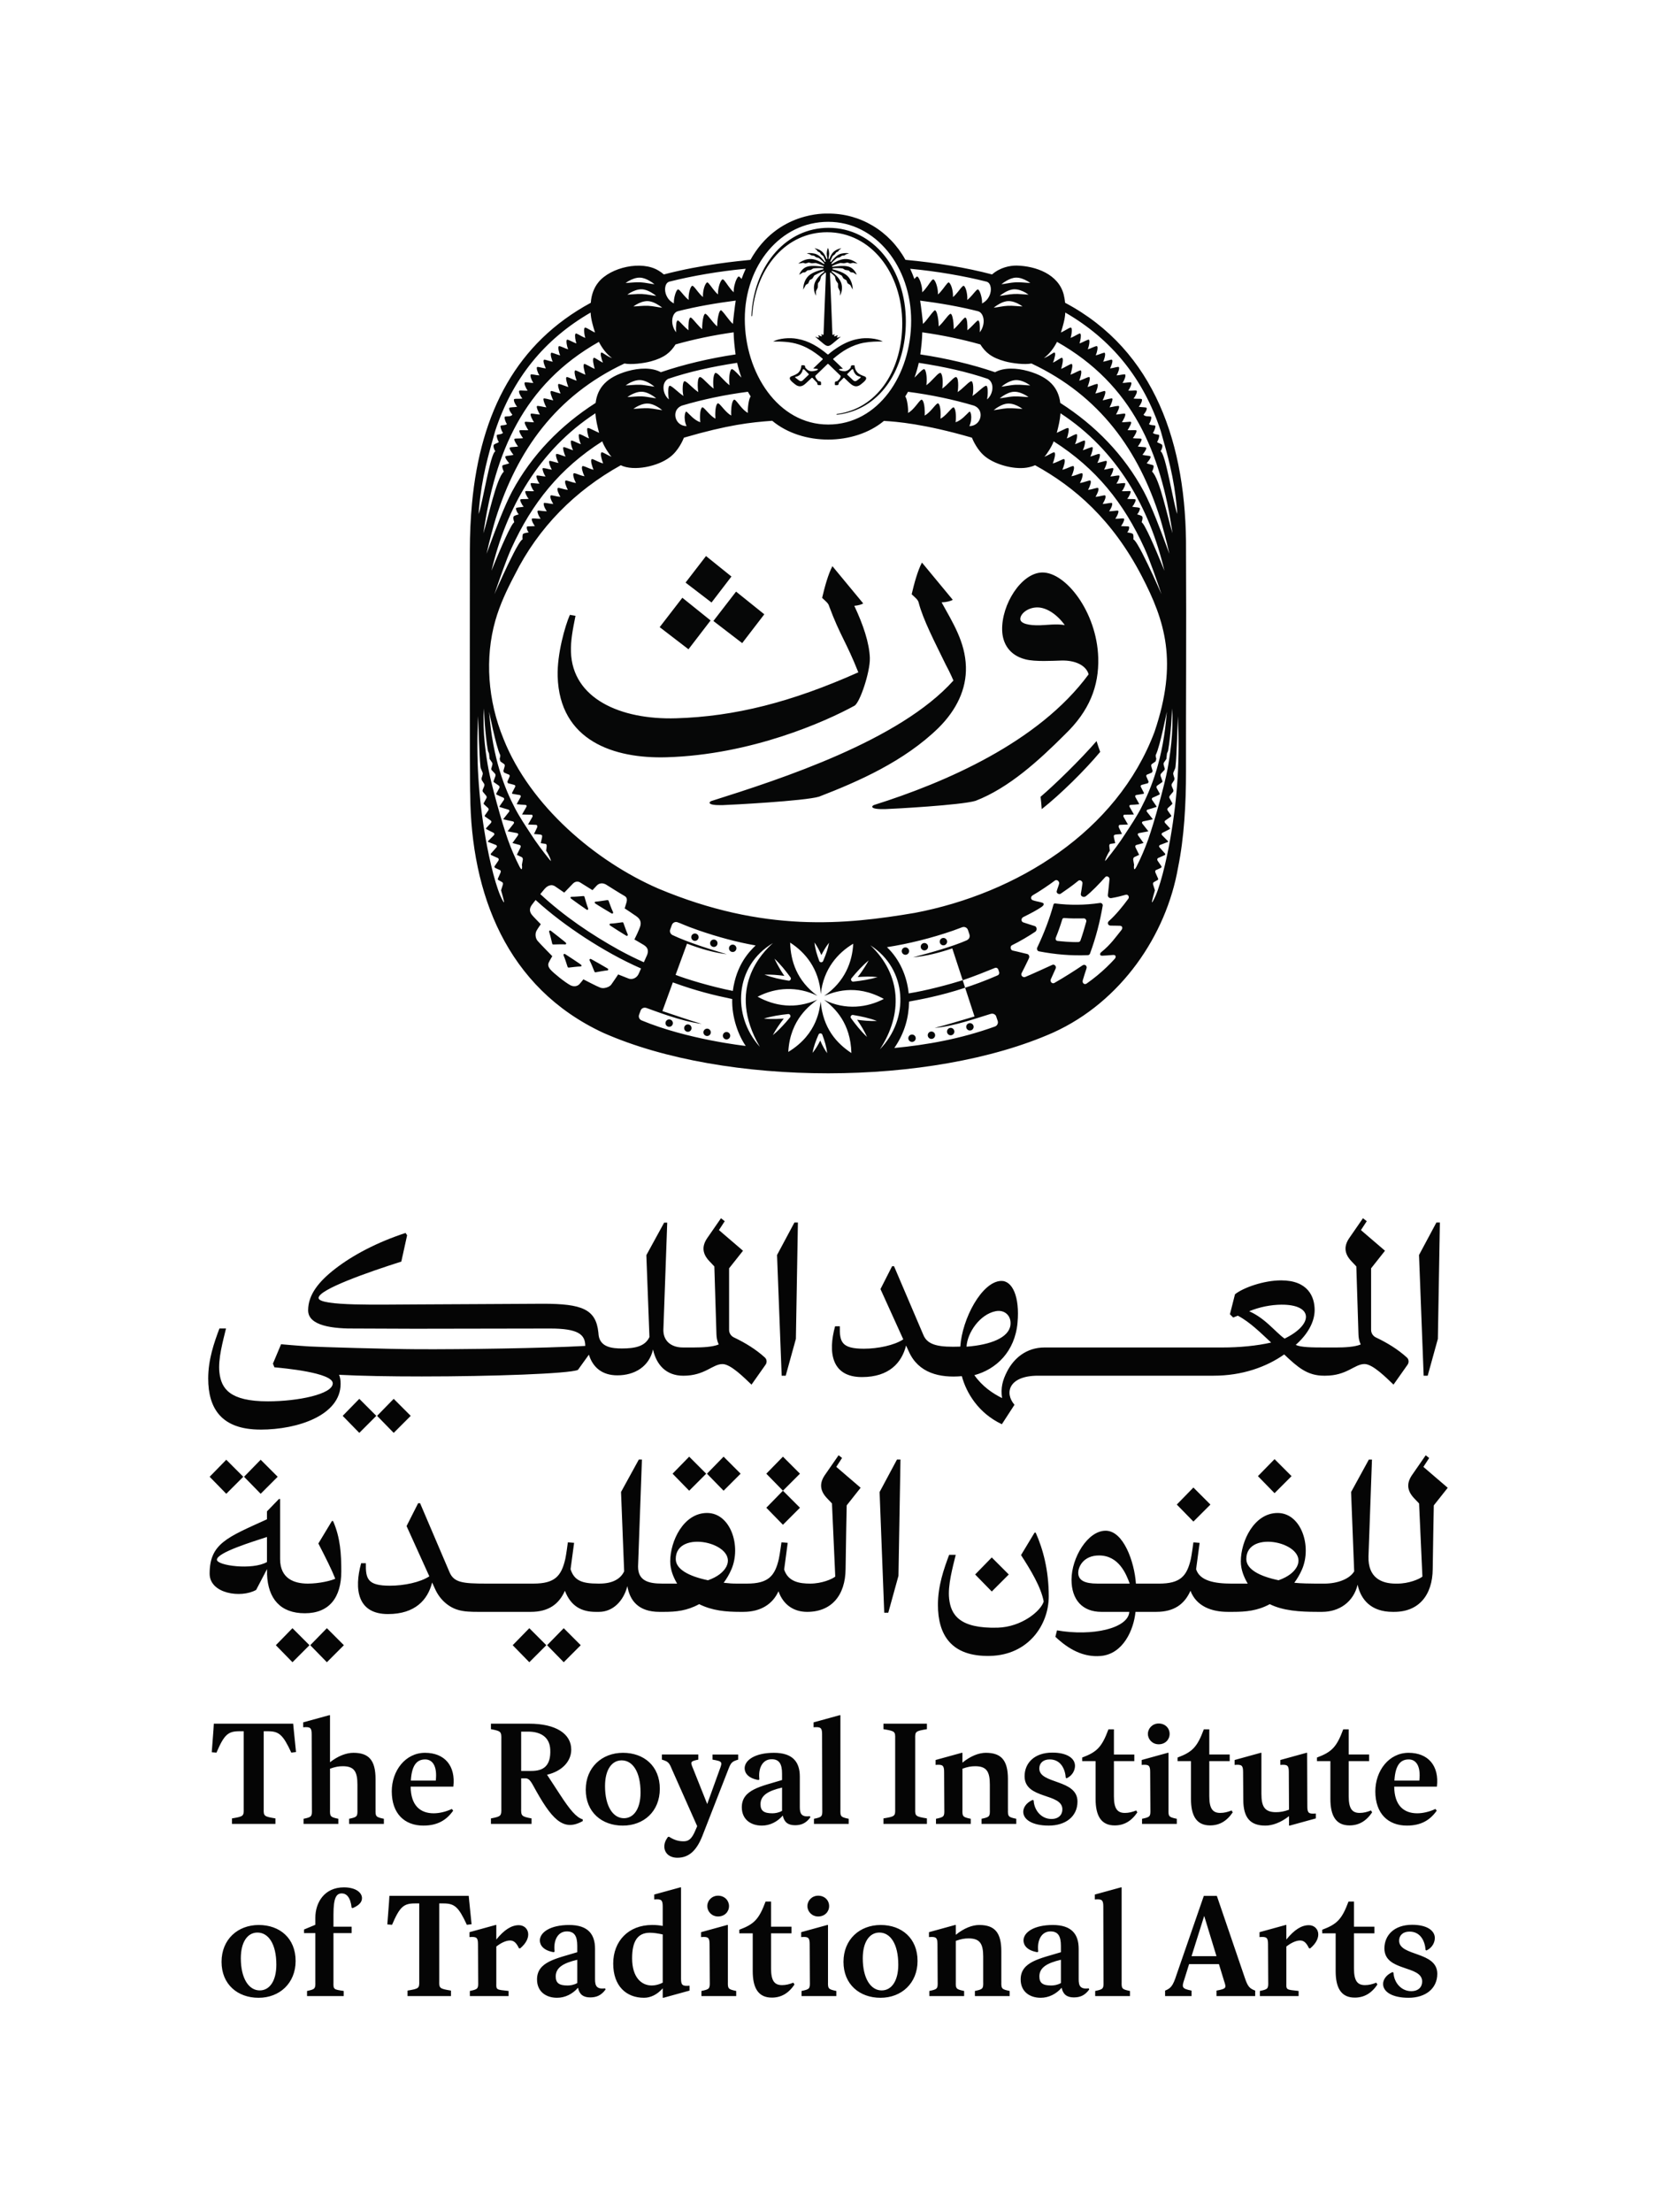 <?xml version="1.0" encoding="UTF-8"?>
<svg id="Wrth_Lockups" data-name="Wrth Lockups" xmlns="http://www.w3.org/2000/svg" viewBox="0 0 1548 2066">
  <defs>
    <style>
      .cls-1 {
        fill: #050505;
      }

      .cls-2 {
        fill: #060707;
      }
    </style>
  </defs>
  <g id="Wrth-Vertical_Lockup" data-name="Wrth-Vertical Lockup">
    <g id="Wrth-Wordmark">
      <path id="English_Wordmark" data-name="English Wordmark" class="cls-1" d="M274.59,1615.78l2.12,20.84-4.42.53c-7.77-16.78-11.48-19.96-21.9-19.96h-3.88v72.59c-.18,6.71.35,7.07,10.95,8.83v5.12h-40.62v-5.12c10.6-1.77,11.13-2.12,10.95-8.83v-72.59h-4.06c-10.42,0-14.13,3-21.37,19.96l-4.42-.35,1.59-20.84.35-5.83h74.18l.53,5.65ZM351.05,1690.14v-28.26c0-17.49-6.18-24.55-20.66-24.55-6.53,0-14.31,2.83-21.9,8.83v-43.98h-.71l-24.37,6.71v4.59c6.54-.53,7.95.35,7.95,6.53l.18,70.12c.18,6.71-.18,7.24-7.77,8.83v4.77h32.5v-4.77c-7.59-1.59-7.95-2.12-7.77-8.83v-37.97c4.95-1.77,8.12-2.3,12.01-2.3,10.77,0,13.6,5.3,13.6,17.13v23.14c.18,6.71-.18,7.24-7.77,8.83v4.77h32.5v-4.77c-7.6-1.59-7.95-2.12-7.77-8.83ZM366.21,1673.36c0-19.25,12.72-36.03,31.08-36.03s28.79,12.19,26.49,31.61h-39.92c.18,17.48,8.83,24.9,21.55,24.9,5.12,0,11.48-1.41,16.96-4.06l1.24,1.59c-6.36,9.01-14.83,13.95-27.9,13.95-17.48,0-29.5-11.13-29.5-31.97ZM384.05,1663.29h23.31c1.59-14.31-3.53-19.78-9.89-19.78-7.42,0-12.54,4.77-13.42,19.78ZM487.17,1689.08c-.18,7.24.35,7.77,9.72,9.54v5.12h-37.97v-5.12c9.36-1.77,9.89-2.3,9.71-9.54v-64.29c.18-7.24-.35-7.77-9.71-9.54v-5.12h35.85c24.73,0,39.21,9.36,39.21,24.2,0,10.95-8.48,20.13-22.61,23.49l12.01,18.37c9.54,14.66,15.37,21.55,21.37,23.31v1.59c-18.54,10.42-29.32-1.94-46.45-33.38-3.18-5.83-4.94-6.53-7.42-6.53h-3.71v27.91ZM487.17,1654.28h9.54c10.77,0,18.37-4.24,17.66-19.96-.53-11.83-9.18-16.78-20.66-16.78h-6.54v36.74ZM547.55,1671.77c0-20.84,15.19-34.44,34.79-34.44s34.44,12.36,34.44,33.56-15.01,34.44-34.62,34.44-34.62-12.54-34.62-33.56ZM565.57,1668.41c0,19.07,7.59,30.02,17.66,30.02,9.36,0,15.54-9.01,15.54-24.02,0-19.43-7.42-30.02-17.66-30.02-9.18,0-15.54,8.66-15.54,24.02ZM666.04,1643.69c9.36,1.59,9.36,2.12,6.71,9.18l-11.66,32.32-13.25-33.2c-2.65-6.18-2.65-6.71,4.94-8.3v-4.77h-34.06v4.77c5.65,1.77,6.71,2.47,9.36,9.01l23.64,53.16-1.59,3.71c-3.71,9.01-6.89,10.42-11.28,10.42s-8.48-1.06-13.42-4.24l-1.06.18c-2.3,3.18-3.36,5.83-3.36,9.01,0,5.83,4.59,10.42,12.19,10.42,10.4,0,17.82-6.18,23.47-20.66l24.2-61.99c2.47-6.36,3.36-7.24,9.18-9.01v-4.77h-24.02v4.77ZM743.05,1704.97c-6.36,0-10.07-2.83-11.3-9.01-5.12,5.83-12.01,9.36-19.6,9.36-10.42,0-18.72-5.83-18.72-17.13,0-16.6,18.02-19.43,37.62-25.43v-6.01c0-9.01-2.65-13.42-9.71-13.42-8.83,0-12.72,8.83-11.48,18.72l-.71.71c-9.89-1.59-13.07-6.71-13.07-10.95,0-7.59,9.71-14.48,27.38-14.48s24.2,8.65,24.2,22.25v28.44c0,6,1.41,9.54,9.34,8.48l.53,1.06c-4.22,5.83-8.83,7.42-14.46,7.42ZM731.04,1669.82c-12.89,3-20.13,7.24-20.13,15.54,0,6.18,3.18,8.48,11.13,8.48,2.47,0,6.01-.53,9.01-2.3v-21.72ZM768.46,1620.02l.18,70.12c.18,6.71-.18,7.24-7.77,8.83v4.77h32.5v-4.77c-7.59-1.59-7.95-2.12-7.77-8.83v-87.95h-.71l-24.37,6.71v4.59c6.53-.53,7.95.35,7.95,6.53ZM825.84,1615.25c10.6,1.77,11.13,2.12,10.95,8.83v65.7c.18,6.71-.35,7.07-10.95,8.83v5.12h40.62v-5.12c-10.6-1.77-11.13-2.12-10.95-8.83v-65.7c-.18-6.71.35-7.06,10.95-8.83v-5.12h-40.62v5.12ZM942.2,1690.14v-28.26c0-17.49-6.18-24.55-20.64-24.55-6.54,0-14.31,3-21.9,9.18v-9.18h-.71l-24.37,6.71v4.59c6.53-.53,7.95.35,7.95,6.53l.18,34.97c.18,6.71-.18,7.24-7.77,8.83v4.77h32.5v-4.77c-7.6-1.59-7.95-2.12-7.77-8.83v-37.97c4.95-1.77,8.12-2.3,11.99-2.3,10.77,0,13.62,5.3,13.62,17.13v23.14c.18,6.71-.2,7.24-7.77,8.83v4.77h32.48v-4.77c-7.59-1.59-7.95-2.12-7.77-8.83ZM982.83,1699.14c-9.18,0-16.07-7.77-16.6-17.31l-.88-.53c-6.71,3-8.83,7.77-8.83,11.13,0,7.06,8.12,12.89,23.84,12.89s26.85-8.48,26.85-22.43c0-21.19-35.68-16.07-35.68-30.91,0-4.94,3.53-8.48,9.71-8.48,10.6,0,14.48,9.36,15.01,17.13l.71.53c6-2.65,7.93-8.12,7.93-11.66,0-6.89-7.22-12.36-21.17-12.36-17.13,0-25.96,10.07-25.96,22.08,0,21.9,35.32,15.37,35.32,30.91,0,5.12-3.53,9.01-10.24,9.01ZM1051.51,1693.49c-7.06,0-10.24-4.06-10.24-15.54v-32.85h19.07v-6.18h-19.07v-23.49h-5.12c-6.18,16.6-10.77,21.19-24.55,26.32v3.36h12.54v35.32c0,15.89,5.3,24.73,17.84,24.73,8.65,0,15.54-3.89,21.19-12.19l-1.06-1.77c-3.53,1.41-6.89,2.3-10.6,2.3ZM1083.1,1629.38c6.18,0,10.24-4.42,10.24-9.71s-4.06-9.71-10.24-9.71c-5.83,0-10.07,4.59-10.07,9.71s4.24,9.71,10.07,9.71ZM1067.56,1698.97v4.77h32.5v-4.77c-7.6-1.59-7.95-2.12-7.77-8.83v-52.81h-.71l-24.35,6.71v4.59c6.51-.53,7.93.35,7.93,6.53l.2,34.97c.16,6.71-.2,7.24-7.79,8.83ZM1113.3,1680.42c0,15.89,5.3,24.73,17.84,24.73,8.66,0,15.54-3.89,21.19-12.19l-1.06-1.77c-3.53,1.41-6.89,2.3-10.6,2.3-7.07,0-10.24-4.06-10.24-15.54v-32.85h19.07v-6.18h-19.07v-23.49h-5.12c-6.18,16.6-10.77,21.19-24.55,26.32v3.36h12.54v35.32ZM1162.02,1655.17l.18,25.79c0,17.13,6.56,24.37,20.66,24.37,6.53,0,14.48-2.83,22.08-8.83v8.83h.71l24.37-6.71v-4.59c-6.53.53-7.95-.35-7.95-6.53l-.18-46.63v-3.53h-.71l-24.37,6.71v4.59c6.54-.53,7.95.35,7.95,6.53l.18,35.32c-4.77,1.77-8.48,2.3-12.19,2.3-10.77,0-13.6-5.48-13.6-17.13v-38.33h-.71l-24.35,6.71v4.59c6.54-.53,7.93.35,7.93,6.53ZM1243.62,1680.42c0,15.89,5.3,24.73,17.84,24.73,8.65,0,15.54-3.89,21.19-12.19l-1.06-1.77c-3.55,1.41-6.89,2.3-10.62,2.3-7.04,0-10.22-4.06-10.22-15.54v-32.85h19.05v-6.18h-19.05v-23.49h-5.12c-6.18,16.6-10.77,21.19-24.55,26.32v3.36h12.54v35.32ZM1285.63,1673.36c0-19.25,12.72-36.03,31.08-36.03s28.79,12.19,26.49,31.61h-39.92c.18,17.48,8.83,24.9,21.55,24.9,5.12,0,11.48-1.41,16.96-4.06l1.24,1.59c-6.36,9.01-14.84,13.95-27.91,13.95-17.48,0-29.5-11.13-29.5-31.97ZM1303.47,1663.29h23.31c1.59-14.31-3.53-19.78-9.89-19.78-7.42,0-12.54,4.77-13.42,19.78ZM276.34,1831.73c0,20.84-15.01,34.44-34.62,34.44s-34.62-12.54-34.62-33.56,15.19-34.44,34.79-34.44,34.44,12.36,34.44,33.56ZM258.32,1835.26c0-19.43-7.42-30.02-17.66-30.02-9.18,0-15.54,8.65-15.54,24.02,0,19.07,7.59,30.02,17.66,30.02,9.36,0,15.54-9.01,15.54-24.02ZM321.44,1763.02c-18.19,0-26.67,14.13-26.67,28.43v6.53l-10.6,4.42v3.36h10.6v45.21c.18,6.71-.18,7.24-7.75,8.83v4.77h34.24v-4.77c-9.36-1.41-9.71-1.41-9.54-7.95v-46.1h16.95v-6h-16.95v-11.48c0-15.54,2.65-19.6,7.77-19.6,4.24,0,8.12,3.36,9.18,13.25l.88.53c6.36-2.65,8.83-5.83,8.83-9.36,0-4.95-5.48-10.07-16.96-10.07ZM438.69,1776.62l-.53-5.65h-74.16l-.35,5.83-1.59,20.84,4.42.35c7.22-16.95,10.93-19.96,21.35-19.96h4.06v72.59c.18,6.71-.35,7.06-10.93,8.83v5.12h40.6v-5.12c-10.6-1.77-11.13-2.12-10.95-8.83v-72.59h3.89c10.42,0,14.13,3.18,21.9,19.96l4.42-.53-2.12-20.84ZM484.94,1798.35c-6.89,0-13.75,4.42-21,13.42v-13.6h-.71l-24.37,6.71v4.59c6.53-.53,7.95.35,7.95,6.53l.18,34.97c.18,6.71-.18,7.24-7.77,8.83v4.77h36.18v-4.77c-11.28-1.24-11.63-.88-11.46-7.06v-34.44c4.06-3.18,8.83-5.65,12.87-5.65,3.71,0,6.01,2.47,8.3,7.24l1.06.18c12.54-10.42,7.77-21.72-1.24-21.72ZM565.57,1857.33l.53,1.06c-4.24,5.83-8.83,7.42-14.48,7.42-6.36,0-10.07-2.83-11.3-9.01-5.12,5.83-12.01,9.36-19.6,9.36-10.42,0-18.72-5.83-18.72-17.13,0-16.6,18.02-19.43,37.62-25.43v-6.01c0-9.01-2.65-13.42-9.71-13.42-8.83,0-12.72,8.83-11.48,18.72l-.71.71c-9.89-1.59-13.07-6.71-13.07-10.95,0-7.59,9.71-14.48,27.38-14.48s24.2,8.65,24.2,22.25v28.44c0,6.01,1.41,9.54,9.36,8.48ZM539.61,1830.67c-12.89,3-20.13,7.24-20.13,15.54,0,6.18,3.18,8.48,11.13,8.48,2.47,0,6.01-.53,9.01-2.3v-21.72ZM644.58,1854.86v4.59l-24.37,6.71h-.71v-8.83c-5.12,5.83-11.3,8.83-17.49,8.83-16.78,0-28.79-11.13-28.79-31.97s14.13-36.03,36.38-36.03c4.06,0,7.07.35,9.89.88v-18.19c0-6.18-1.41-7.07-7.95-6.53v-4.59l24.37-6.71h.71v85.31c0,6.18,1.41,7.06,7.95,6.53ZM619.5,1807c-4.06-.88-8.3-1.59-12.01-1.59-11.83,0-16.6,8.48-16.6,23.84,0,17.84,8.66,25.43,18.37,25.43,3.18,0,6.89-.88,10.24-2.65v-45.04ZM680.41,1850.98v-52.81h-.71l-24.35,6.71v4.59c6.51-.53,7.93.35,7.93,6.53l.2,34.97c.15,6.71-.2,7.24-7.79,8.83v4.77h32.5v-4.77c-7.59-1.59-7.95-2.12-7.77-8.83ZM681.47,1780.51c0-5.12-4.06-9.71-10.24-9.71-5.83,0-10.07,4.59-10.07,9.71s4.24,9.71,10.07,9.71c6.18,0,10.24-4.42,10.24-9.71ZM731.01,1854.33c-7.06,0-10.24-4.06-10.24-15.54v-32.85h19.08v-6.18h-19.08v-23.49h-5.12c-6.18,16.6-10.77,21.19-24.55,26.32v3.36h12.54v35.32c0,15.9,5.3,24.73,17.84,24.73,8.66,0,15.54-3.89,21.19-12.19l-1.06-1.77c-3.53,1.41-6.89,2.3-10.6,2.3ZM764.81,1790.22c6.18,0,10.24-4.42,10.24-9.71s-4.06-9.71-10.24-9.71c-5.83,0-10.07,4.59-10.07,9.71s4.24,9.71,10.07,9.71ZM774,1850.98v-52.81h-.71l-24.37,6.71v4.59c6.53-.53,7.95.35,7.95,6.53l.18,34.97c.18,6.71-.18,7.24-7.77,8.83v4.77h32.5v-4.77c-7.6-1.59-7.95-2.12-7.77-8.83ZM857.71,1831.73c0,20.84-15.01,34.44-34.62,34.44s-34.62-12.54-34.62-33.56,15.19-34.44,34.79-34.44,34.44,12.36,34.44,33.56ZM839.7,1835.26c0-19.43-7.42-30.02-17.66-30.02-9.18,0-15.54,8.65-15.54,24.02,0,19.07,7.59,30.02,17.66,30.02,9.36,0,15.54-9.01,15.54-24.02ZM936.02,1850.98v-28.26c0-17.48-6.18-24.55-20.66-24.55-6.53,0-14.31,3-21.9,9.18v-9.18h-.71l-24.37,6.71v4.59c6.53-.53,7.95.35,7.95,6.53l.18,34.97c.18,6.71-.18,7.24-7.77,8.83v4.77h32.5v-4.77c-7.59-1.59-7.95-2.12-7.77-8.83v-37.97c4.94-1.77,8.12-2.3,12.01-2.3,10.77,0,13.6,5.3,13.6,17.13v23.14c.18,6.71-.18,7.24-7.77,8.83v4.77h32.5v-4.77c-7.59-1.59-7.95-2.12-7.77-8.83ZM1017.68,1857.33l.53,1.06c-4.24,5.83-8.83,7.42-14.48,7.42-6.36,0-10.07-2.83-11.3-9.01-5.12,5.83-12.01,9.36-19.61,9.36-10.42,0-18.72-5.83-18.72-17.13,0-16.6,18.02-19.43,37.62-25.43v-6.01c0-9.01-2.65-13.42-9.71-13.42-8.83,0-12.72,8.83-11.48,18.72l-.71.71c-9.89-1.59-13.07-6.71-13.07-10.95,0-7.59,9.71-14.48,27.38-14.48s24.2,8.65,24.2,22.25v28.44c0,6.01,1.41,9.54,9.36,8.48ZM991.72,1830.67c-12.89,3-20.13,7.24-20.13,15.54,0,6.18,3.18,8.48,11.13,8.48,2.47,0,6.01-.53,9.01-2.3v-21.72ZM1048.48,1850.98v-87.95h-.71l-24.37,6.71v4.59c6.53-.53,7.95.35,7.95,6.53l.18,70.12c.18,6.71-.18,7.24-7.77,8.83v4.77h32.5v-4.77c-7.59-1.59-7.95-2.12-7.77-8.83ZM1173.33,1859.46v5.12h-36.18v-5.12c9.36-1.77,9.36-2.3,7.04-9.18l-4.75-15.54h-27.91l-4.24,13.6c-2.82,8.3-2.65,9.18,6.54,11.13v5.12h-24.73v-5.12c5.12-2.12,7.24-3.89,10.77-15.01l25.43-73.47h12.19l25.76,75.41c3.18,9.71,4.77,10.95,10.07,13.07ZM1137.14,1827.31l-11.48-37.62-11.83,37.62h23.31ZM1223.46,1798.35c-6.89,0-13.75,4.42-21,13.42v-13.6h-.71l-24.37,6.71v4.59c6.53-.53,7.95.35,7.95,6.53l.18,34.97c.18,6.71-.18,7.24-7.77,8.83v4.77h36.18v-4.77c-11.28-1.24-11.64-.88-11.46-7.06v-34.44c4.06-3.18,8.81-5.65,12.87-5.65,3.71,0,6.01,2.47,8.3,7.24l1.06.18c12.54-10.42,7.77-21.72-1.24-21.72ZM1275.92,1854.33c-7.06,0-10.24-4.06-10.24-15.54v-32.85h19.07v-6.18h-19.07v-23.49h-5.12c-6.18,16.6-10.77,21.19-24.55,26.32v3.36h12.54v35.32c0,15.9,5.3,24.73,17.84,24.73,8.65,0,15.54-3.89,21.19-12.19l-1.06-1.77c-3.53,1.41-6.89,2.3-10.6,2.3ZM1307.87,1812.83c0-4.95,3.53-8.48,9.71-8.48,10.6,0,14.48,9.36,15.01,17.13l.71.53c6-2.65,7.95-8.12,7.95-11.66,0-6.89-7.24-12.36-21.19-12.36-17.13,0-25.94,10.07-25.94,22.08,0,21.9,35.3,15.37,35.3,30.91,0,5.12-3.53,9.01-10.24,9.01-9.18,0-16.07-7.77-16.6-17.31l-.88-.53c-6.71,3-8.81,7.77-8.81,11.13,0,7.06,8.1,12.89,23.82,12.89s26.85-8.48,26.85-22.43c0-21.19-35.68-16.07-35.68-30.91Z"/>
      <path id="Arabic_Wordmark" data-name="Arabic Wordmark" class="cls-1" d="M1330.81,1285.09l-4.34-112.76,16.26-30.36h3.25l-1.89,108.69-9.52,34.43h-3.77ZM849.47,1262.35l-2.49-5.49c-4.03,16.03-15.75,29.49-41.25,29.49-28.54,0-31.82-23.13-25.11-47.45h4.42c-.28,14.65,1.62,20.96,22.5,20.96,13.11,0,28.35-3.16,36.83-8.72l-21.32-46.98,10.86-21.36h1.82s24.16,56.49,27.48,64.35c4.07,9.75,15.2,11.41,34.46,10.74,1.74-26.17,20.13-60.6,38.02-61.35,10.7-.43,17.65,14.84,15.48,38.96-2.45,27.28-20.09,43.62-40.35,49.07,7.34,10.42,17.05,17.05,25.9,21.4-1.42-9.44.43-16.66,4.78-25.03,6.12-11.84,17.65-22.23,34.94-22.23h166.08c16.19,0,32.29-1.54,45.72-4.62-9.08-8.33-19.5-18.99-31.11-25.07l-4.38,1.7-3.04-3.04,4.74-18.67c7.58-6.12,26.88-12.99,43.11-12.99,25.07,0,31.35,15.24,31.35,27.71,0,11.33-6.83,23.02-17.65,32.49,4.18,2.45,16.26,2.49,27.04,2.49h11.01c7.26,0,17.13-.43,22.7-2.84,0,0-1.93-3.43-2.13-9.12-.2-4.9-2.01-63.76-2.01-63.76l-4.62-4.9c-6.51-6.87-7.22-13.74-2.17-21.32l12.99-18.79,3.55,2.76-5.45,8.33,22.5,19.27-12.99,16.42v57.52c0,3.04,1.78,5.72,4.46,7.03,10.97,5.21,20.65,11.21,28.98,18.75,1.89,1.7,2.13,4.62.67,6.71l-13.15,18.63c-6.51-6.16-19.34-19.23-27.12-19.23-9.4,0-16.38,10.9-36.63,10.9h-1.26c-15.63,0-24.52-7.9-37.19-19.86-16.46,11.61-39.12,19.86-65.89,19.86h-164.27c-27.4,0-31.54,16.19-21.95,27.16l-11.8,18.16c-21.75-10.19-33.2-29.13-37.42-44.89-20.57,1.82-40.66-2.8-49.62-23.17ZM1200.82,1250.42c27.36-13.34,26.85-31.94-3.12-31.7-9.47.08-20.33,2.13-30,6.16,5.53,2.37,11.61,6.32,18.2,12.24,5.8,5.21,10.74,10.42,14.92,13.3ZM903.51,1257.96c22.62-1.7,39.44-8.45,41.02-20.02,1.14-8.49-5.05-14.76-13.66-13.15-14.8,2.8-26.69,20.09-27.36,33.16ZM368.03,1338.48l15.9-15.9-15.9-15.9-15.54,15.9,15.54,15.9ZM243.51,1335.43c35.25,0,74.89-13.63,74.89-42.75,0-3.6-.49-6.24-1.45-8.46,20.29,1.09,48.17,1.55,77.38,1.55,65.3,0,137.61-2.55,145.89-6.1l10.27-14.26c3.65,11.93,12.46,19.32,26.59,19.32,16.34,0,29.75-8.28,33.35-24.16,3.04,13.88,11.88,24.53,28.33,24.53,20.24,0,27.23-10.9,36.63-10.9,7.77,0,20.6,13.08,27.11,19.22l13.15-18.65c1.47-2.08,1.23-4.99-.66-6.7-8.34-7.56-17.98-13.53-28.96-18.77-2.71-1.29-4.49-3.99-4.49-7v-57.55l13.01-16.41-22.5-19.29,5.42-8.31-3.52-2.76-13.01,18.79c-5.06,7.59-4.34,14.46,2.17,21.32l4.64,4.89s1.79,58.86,1.98,63.74c.22,5.71,2.14,9.13,2.14,9.13-5.54,2.41-15.43,2.84-22.67,2.84h-11.03c-9.84,0-18.07-5.28-18.07-16.26l3.61-100.32h-2.89l-16.63,30.36,2.89,76.47c-3.98,8.67-13.38,10.68-25.66,10.68-8.83,0-20.21-1-21.83-12.24-.07-.48-.26-2.74-.26-2.74-2.28-21.75-15.37-26.78-51.67-26.78-13.73,0-101.82.63-119.9.63-30,0-89.96,1.9-89.96-6.05s46.62-24.21,77.34-33.97l5.42-24.58-1.45-2.17c-26.86,8.77-49.58,20.89-65.93,33.58-15.34,11.91-25.15,24.18-25.15,38.7s23.02,17.35,45.43,16.99c12.29,0,45.06.21,54.46.21,31.8,0,107.48-.21,126.27-.21,26.02,0,32.89,5.42,32.89,16.26-38.88,2.15-114.29,3.29-156.85,3.08-27.37-.13-91.13-2.01-101.03-2.59-10.12-.59-26.46-2.06-26.46-2.06l-7.61,18.11,1.37,3.43c7.59.72,54.55,4.88,54.55,15s-32.6,16.8-60.63,16.8c-35.93,0-43.63-12.05-45.32-27.02-1.42-12.59,3.35-29.31,6.16-41.03h-6.15c-4.9,13.09-10.49,28.85-10.49,46.7,0,28.12,12.49,47.73,48.85,47.73ZM335.87,1338.48l15.9-15.9-15.9-15.9-15.54,15.9,15.54,15.9ZM734.46,1285.09l9.52-34.43,1.89-108.69h-3.25l-16.26,30.36,4.34,112.76h3.77ZM911.55,1470.75l15.54,15.9,15.9-15.9-15.9-15.9-15.54,15.9ZM1115.58,1421.33l15.9-15.9-15.9-15.9-15.54,15.9,15.54,15.9ZM1175.89,1378.9l15.54,15.9,15.9-15.9-15.9-15.9-15.54,15.9ZM1353.34,1389.74l-13.05,16.46s-.88,44.58-1.01,59.44c-.21,24.58-13.17,40.03-35.94,40.03h-1.52c-19.87,0-29.67-11.12-32.75-25.38-3.83,16.08-17.08,25.38-33.18,25.38h-4.57c-16.64,0-32.07-1.1-44.37-7.2-11.43,6.22-22.45,7.2-34.35,7.2h-4.94c-14.95,0-29.28-5.12-34.84-19.7-5.54,12.5-15.27,19.7-31.97,19.7h-19.41c-1.61,16.63-11.44,39.41-32.53,41.21-16.48,1.4-30.28-6.51-42.36-17.91l1.52-6.02c33.16,5.82,66.6-1.91,67.58-17.27h-26.02c-17.81,0-27.99-11.32-27.99-30.06,0-20.48,15.1-45.75,31.88-45.75s26.92,29.24,28.32,49.41h21.53c19.93,0,26.1-6.88,29.8-22.98.8-3.46,2.41-15.57,2.41-15.57l5.82.52s-2.4,17.96-3.3,24.59c3.44,10.91,17.32,13.44,33.3,13.44,1.85,0,14.96,0,14.96,0-3.55-6.04-6.46-12.97-6.46-20.79,0-18.79,12.37-45.18,34.41-45.18s32.21,31.1,22.77,52.77c-1.96,4.49-4.39,8.62-7.18,12.4,5.57.64,15.39.8,20.32.8h7.62c12.63,0,23.82-4.39,28.03-11.43l-2.89-74.11,16.63-30.36h2.89l-3.25,90.35c-.59,20.33,12.41,25.55,25.44,25.55h1.52c10.91,0,20.62-4.22,23.44-6.54l-3.11-68.33-4.65-4.89c-6.5-6.87-7.23-13.73-2.17-21.32l13.01-18.79,3.25,2.53-5.42,8.31,22.77,19.52ZM1056.02,1479.26c-3.32-9.13-10.26-26.27-28.65-26.27-14.46,0-19.45,10.43-19.45,16.19,0,7.05,6.02,10.08,17.76,10.08h30.35ZM1212.31,1463.53c11.57-22.05-47.27-35.78-47.27-7.23,0,9.62,12.32,16.13,30.16,19.85,8.93-3.2,14.33-7.52,17.11-12.62ZM967.09,1431.68l-12.65,20.96c8.73,13.48,18.69,29.76,21.18,43.35-2.46,8.65-20.41,23.84-43.06,24.45-35.72.96-43.63-12.05-45.32-27.02-1.42-12.59,3.35-29.31,6.16-41.03h-6.15c-4.9,13.09-10.49,28.85-10.49,46.7,0,28.13,12.5,48.62,48.85,47.73,35.63-.88,54.74-28.85,54.74-55.7,0-24.4-5.31-43.9-12.18-59.44h-1.08ZM243.67,1395.38l15.9-15.9-15.9-15.9-15.54,15.9,15.54,15.9ZM257.85,1536.82l15.54,15.9,15.9-15.9-15.9-15.9-15.54,15.9ZM211.51,1395.38l15.9-15.9-15.9-15.9-15.54,15.9,15.54,15.9ZM644.24,1392.5l15.9-15.9-15.9-15.9-15.54,15.9,15.54,15.9ZM731.88,1424.31l15.9-15.9-15.9-15.9-15.54,15.9,15.54,15.9ZM731.88,1360.7l-15.54,15.9,15.54,15.9,15.9-15.9-15.9-15.9ZM290.02,1536.82l15.54,15.9,15.9-15.9-15.9-15.9-15.54,15.9ZM676.4,1392.5l15.9-15.9-15.9-15.9-15.54,15.9,15.54,15.9ZM479.26,1536.82l15.54,15.9,15.9-15.9-15.9-15.9-15.54,15.9ZM511.43,1536.82l15.54,15.9,15.9-15.9-15.9-15.9-15.54,15.9ZM822.23,1393.72l4.34,112.76h3.77l9.52-34.43,1.89-108.69h-3.25l-16.26,30.36ZM249.64,1470.52v-4.84l-10.21,19.49c-14.1,7.95-43.47,3.61-43.47-15.18,0-28.18,16.63-33.96,53.59-50.79v-7.4l11.2-11.56h1.08v56.01c0,18.36,13.09,23.02,25.93,23.02,10.78,0,22.2-2.79,25.64-4.59-3.61-9.04-8.56-18.79-15.79-32.89l12.65-20.96h1.08c6.87,15.54,7.7,31.08,7.7,46.98,0,24.58-11.32,39.17-34.09,39.17s-34.42-13.49-35.33-36.45ZM249.56,1435.73c-12.46,4.13-46.79,14.43-46.79,21.25,0,5.48,33.23,9.96,46.79,2.13v-23.38ZM781.76,1370.24l22.74,19.5-13.03,16.46s-.91,44.57-1.03,59.45c-.2,24.56-13.15,40.03-35.93,40.03-11.72,0-22.03-5.84-26.81-19.23-5.37,11.84-16.42,19.23-32.85,19.23h-3.04c-13.3,0-25.98-1.11-38.25-7.22-11.45,6.24-21.63,7.22-32.85,7.22h-4.22c-19.9,0-27.83-10.78-30.04-24.08-3.51,13.74-13.34,24.08-26.57,24.08h-3.08c-12.99,0-23.17-5.13-28.74-19.7-5.53,12.48-15.28,19.7-31.98,19.7h-43.07c-15.95,0-26.02.51-36.36-8.09-4.14-3.47-7.66-8.01-10.22-13.9l-2.49-5.45c-3.99,16.03-15.75,29.49-41.25,29.49-28.54,0-31.82-23.13-25.11-47.49h4.42c-.28,14.69,1.62,21,22.5,21,13.11,0,28.35-3.16,36.83-8.76l-21.28-46.94,10.82-21.36h1.82s24.16,56.49,27.48,64.35c4.11,9.75,12.16,10.74,34.46,10.74h43.98c19.94,0,26.09-6.87,29.81-22.98.83-3.47,2.41-15.59,2.41-15.59l5.84.51s-2.41,17.96-3.32,24.59c3.44,10.94,11.17,13.46,25.7,13.46h1.5c11.76,0,19.5-4.18,22.9-11.45l-2.92-74.1,16.66-30.36h2.88l-3.63,100.08c0,13.38,10.07,15.83,22.34,15.83h14.17c-3.55-6.04-6.43-12.99-6.43-20.8,0-18.79,12.36-45.16,34.42-45.16s32.17,31.07,22.74,52.74c-1.93,4.5-4.38,8.65-7.19,12.44,5.57.63,7.78.79,12.71.79h9.04c19.82,0,26.1-6.91,29.81-23.02.79-3.47,2.45-15.55,2.45-15.55l5.84.51s-2.41,18.12-3.32,24.91c3.71,11.61,14.65,13.15,24.36,13.15,10.9,0,20.61-4.22,23.41-6.55l-3.08-68.34-4.66-4.9c-6.51-6.87-7.22-13.74-2.17-21.32l13.03-18.79,3.24,2.53-5.41,8.33ZM678.93,1463.52c11.57-22.03-47.25-35.77-47.25-7.22,0,9.63,12.32,16.15,30.16,19.86,8.92-3.2,14.33-7.54,17.09-12.63Z"/>
    </g>
    <path id="Wrth-Crest" class="cls-2" d="M1099.21,713.71s.03,0,.03-.03v.09s-.03-.03-.03-.06ZM1108.64,720.63c.05,30.05-1.68,61.67-7.38,89.56-11,63.46-53.33,125.66-116.75,154.35-114.09,50.69-306.49,50.75-420.66.21-90.71-42.18-123.51-130.23-124.3-222.44-.63-6.41-.27-215.65-.33-227.95,0-15.41.66-30.07,1.99-44.07,8.08-86.15,42.14-150.14,111.06-187.46.45-6.9,2.73-13.87,7.17-19.21,0-.03.03-.03.03-.06,11.41-13.98,40.44-20.49,56.12-10.78h.03c1.73,1.06,3.42,2.22,4.94,3.58,36.2-9.46,70.15-12.53,80.95-13.61,25.28-45.36,70.58-43.23,72.24-43.25,30.29-.31,57.71,16.18,72.63,43.22,29.41,2.74,56.72,7.25,80.98,13.64,7.43-6.54,16.68-8.34,23.03-8.28,17.73.41,39.07,7.98,43.98,27.18.35,1.36,1.07,5.01,1.26,7.56,84.15,44.62,113.74,132.68,113.04,231.54.41,78.65-.14,140.45-.03,206.28ZM1079.25,683.6s.02-.09.03-.12c21.97-65.05,9.91-103.26-12.07-145.47-27.47-52.73-62.7-83.11-99.62-103.41-1.61.74-3.54,1.36-5.63,1.81-12.31,2.9-30.46-1.95-40.19-9.3-8.16-5.99-12.46-16.41-13.25-18.27-44.5-12.91-70.42-14.99-82.25-15.65-27.77,23.11-76.21,23.38-104.4-.12-20.14,1.44-41.21,3.73-82.55,15.77-.75,1.87-5.06,12.28-13.22,18.27-10.93,8.44-33.38,13.46-45.82,7.5-42.46,23.59-76.92,57.91-99.14,102.42-7.47,14.18-13.83,27.73-18.09,42.6-9.96,35-7.09,74.85,7.59,110.48t.03.06s.03.09.03.12c24.96,62.7,86.13,114.27,144.59,139.72,99,41.55,174.95,33.72,239.91,22.73,94.97-18.11,188.87-75.6,224.04-169.13ZM696.22,298.01c0,50.18,30.98,98.56,77.97,98.56s77.55-46.77,77.55-96.95-32.98-92.42-77.55-92.42-77.97,40.63-77.97,90.81ZM562.05,422.81v-.03c.43-.67,1.48-.06,2.5.39,1.84.93,4.55,2.53,7.13,3.52-2.41-2.35-7.23-10.08-8.7-14.42-39.55,25.15-65.58,57.54-84.81,99.71-5.17,11.32-11.93,31.12-15.99,43.08,2.33-5.22,4.87-11,7.86-17.46,3.15-6.9,6.62-14.11,10.09-20.86,3.01-5.88,6.7-12.33,8.31-12.88-.07-1.1-.3-4.11.54-5.12.65-.78,4.47-1.25,5.24-1.44-2-2.41-1.94-4.78-1.72-5.24.09-.18.48-.36.99-.39,2-.11,4.45-.05,6.5-.24-1.3-1.86-2.69-4.1-2.92-6.26,0-.76.37-.9,1.23-.9,2.17-.05,4.89.43,7.11.27-1.13-1.52-2.1-3.25-2.65-5.03-.76-2.27-.38-2.79,1.66-2.5,2.16.21,4.61.62,6.74.57-1.1-1.57-2.16-3.44-2.68-5.21-.3-1.14-.39-2.05-.03-2.44.27-.23.88-.15,1.3-.12,2.42.2,5.06.95,7.47.96-.35-.5-3.74-5.98-2.47-7.86.58-.86,5.26,1.08,9.09,1.17-.42-.57-3.92-6.86-2.41-8.19.85-.75,4.92,1.28,9.42,1.69-.99-1.75-1.76-3.65-2.35-5.57-.36-1.48-.36-2.65.12-3.07.67-.27,1.35.02,2.47.33,2.3.64,4.87,1.6,7.32,1.93-.92-1.79-1.81-3.77-2.23-5.66-.42-1.69-.45-2.98.09-3.4.6-.21,1.21-.04,2.38.33,2.34.82,5.1,2.01,7.71,2.41-.27-.57-.54-1.14-.78-1.75h-.03c-.71-1.86-2.42-6.43-1.14-7.65l.03-.03c.37-.28,1.96.22,2.83.6,2.14.84,5.03,2.26,7.56,2.77-.82-1.85-1.46-3.86-1.93-5.78-.42-1.93-.46-3.84.21-4.12.53-.22,1.29.18,2.11.48,1.25.47,5.6,2.82,8.58,3.49-.71-1.85-1.37-3.81-1.75-5.75-.45-1.96-.51-3.61,0-4.33ZM560.03,404.32c-1.61-5.97-3.07-12.26-3.46-18.27-52.63,34.35-83.23,87.92-97.15,147.09,1.17-2.89,12.1-30.13,18.18-40.97,1.3-2.35,2.38-3.91,3.1-4.3-.42-1.6-1.44-4.31-.36-5.66.97-.71,3.38-1.38,4.67-1.75-1.14-.79-2.3-3.31-2.65-4.88-.17-.98.11-1.14.93-1.35,1.89-.51,4.61-.3,6.32-1.05-1.12-.72-1.83-2.21-2.56-3.73-.03-.03-.03-.09-.06-.12-.39-.84-.66-1.57-.69-2.08-.26-.89.75-.88,1.38-.99,1.93-.18,4.85.1,6.59-.36-1.17-.99-1.95-2.69-2.68-4.27-.51-1.2-.78-2.29-.54-2.62.15-.24.63-.3,1.26-.3,2.16-.04,4.94.38,6.95.06-1.19-1.12-2-2.94-2.71-4.58-.54-1.85-1.15-3.05.63-2.92,2.25.01,5.02.61,7.17.48-1.1-1.33-1.97-3.2-2.5-4.88-.39-1.23-.57-2.2-.27-2.47.09-.15.48-.24.87-.24,2.31.11,5.22.92,7.56.93-1.08-1.43-1.92-3.35-2.44-5.09-.43-1.69-.91-2.78.57-2.74,2.49.23,5.24,1.27,7.71,1.45-.42-.61-1.23-2.38-1.38-2.83-.52-1.17-1.58-4.28-1.08-5.04.4-.61,1.45-.17,2.1-.05,2.14.49,4.53,1.36,6.65,1.66-.79-1.2-3-6.49-2.32-8.14.48-1.17,6.3,1.71,8.89,2.15-.96-1.68-1.53-3.83-2.02-5.72-.3-1.48-.39-2.54-.03-2.95.62-.72,6.29,2.14,9.03,2.8-.84-1.78-1.54-3.82-1.87-5.78-.3-1.6-.36-2.89.06-3.16.32-.22.86-.06,1.26.06,2.58.83,5.12,2.42,7.86,3.22-.82-1.81-1.49-3.91-1.78-5.9-.16-.92-.42-2.69.03-3.29.3-.41,1.42.05,1.63.13,2.52.95,5.02,2.7,7.8,3.7-.75-1.84-1.25-4.02-1.6-5.99-.15-.85-.4-3.02-.02-3.49.58-.72,2.36.24,2.79.39,2.32.96,5.66,2.8,8.16,3.85ZM645.5,296.64c.42,0,.77.26,1.35.78,2.05,1.9,5.72,6.86,9.48,10.08.06-3.87.35-8.38,1.26-11.59.92-3.21,1.82-2.94,2.23-2.64,2.98,2.17,6.01,7.67,10.56,11.61.11-3.03.31-6.12.9-9.09.63-3.17,1.8-7.08,3.31-5.6,3.56,3.49,6.55,8.79,10.48,12.34h.06c.12-2.67,1.86-17.41,2.62-21.74-18.63,2.38-37.22,5.63-54.1,9.93-5.51,1.41-7.68,11.67-1.69,19.66-.13-2.64-.09-5.33.21-7.92.22-1.85.71-2.99,1.32-3.13.27-.06.72.24,1.32.75,1.93,1.66,5.3,5.69,8.76,8.43,0-.27-.03-.51,0-.78-.12-3.09-.03-10.81,1.9-11.11ZM624.49,353.93c-6.61,3.79-4.91,14.61.78,19.18-.25-.97-.88-5.19-.6-9,.15-2.05.6-3.6,1.23-3.73,1.92-.41,8.08,6.33,12.98,9.48-.59-1.96-.87-5.34-.66-8.85.15-2.59.69-4.63,1.51-4.85.51-.14.91.15,1.26.33,2.56,1.41,7.14,6.71,11.77,9.78-.69-3.09-1.37-15.98,2.41-13.82h.03c2.62,1.42,7.19,7.23,11.95,10.54-.71-3.7-.79-12.52,1.38-14.54.33-.27.91-.06,1.33.15,2.65,1.35,7.29,7.74,12.16,11.26-.71-3.85-.46-11.4,1.2-14.31.09-.16.5-.97,1.3-.66,2.23.87,5.4,4.9,8.58,7.83-1.63-4.47-2.99-9.1-4.03-13.79-.12.03-.3.03-.42.06-22.88,3.49-44.46,8.24-64.15,14.93ZM701.74,370.42c-.9-1.44-1.78-2.95-2.62-4.46-21.44,2.77-42.48,7.23-61.53,12.88-3.19,1.22-5.35,3.45-6.08,6.56-1.34,5.72,2.69,12.59,10.3,12.61-1.55-3.02-2.11-7.27-1.66-10.3.24-1.84.75-3.1,1.26-3.22.34.07.59.29.96.6,2.11,1.87,6.75,7.6,12.31,9.33-.52-2.78-.69-11.77,1.57-13.79.39-.27.63-.18,1.11.15,2.14,1.44,6.8,7.98,11.41,10.3-.35-3.9-.23-11.63,1.69-13.91.42-.47.8-.6,1.35-.18,2.17,1.29,6.89,8.67,11.77,11.17-.4-4.07.13-11.29,1.69-13.85.51-.75,1.02-1.33,1.72-.78,2.11,1.26,6.95,9.63,12.16,12.16-.51-3.14.74-13.72,2.59-15.29ZM629.94,283.45c-.36-3.98,1.61-11.79,3.64-13.04.52-.27,1.27.36,1.84.93,1.96,1.99,5,6.29,8.37,8.85-.51-3.94.94-11.7,3.1-13.16.53-.29,1.1.27,1.48.63,2.3,2.16,5.03,6.83,8.76,9.81-.3-4.37,1.08-11.34,3.64-13.58.45-.27,1.08.15,1.81.99,2.05,2.2,5.09,7.25,8.61,10.15-.31-4.11,1.31-10.64,3.16-13.13.4-.46.76-.94,1.2-.96s1.11.65,1.57,1.14c2.08,2.35,5.12,7.8,8.76,10.93-.23-3.98,1.14-9.25,2.74-12.37.74-1.44,1.43-2.31,1.92-2.36s1.45.82,2.63,2.33c1.2-3.28,2.5-6.47,3.94-9.57-24.81,2.34-49.99,6.64-71.5,12.07-2.15.69-3.25,2.58-3.73,5-.9,4.91,1.38,11.89,8.07,15.32ZM583.73,339.54c-64.16,30.2-100.41,81.51-120.33,144.78-1.69,5.38-5.97,21.12-8.61,33.05.45-1.05,1.44-3.82,2.86-7.65,5.19-13.99,13.67-36.73,21.1-50.7,18.34-34.04,45.17-61.6,78.03-82.64,1.75-14.21,10.3-24.14,29.98-29.71,10.93-3.1,22.8-3.47,30.98,1.02,21.26-7.25,45.4-12.95,69.87-16.62-.88-6.87-1.71-13.6-1.81-20.65-18.88,2.66-37.34,6.52-54.31,11.32-4.67,7.44-10.45,12.4-23.06,15.81-6.98,1.9-18.57,3.25-24.72,1.99ZM451.9,497.95s.03-.03.03-.03c4.32-13.47,11.83-50.95,19.09-57.41-.45-.66-.9-1.78-1.2-2.95-.48-1.69-.48-2.8.51-3.1,1.53-.52,4.15-.98,5.69-1.72-.94-1.1-4.12-4.77-3.62-6.3.09-.29.76-.44,1.6-.62,1.82-.24,4.3-.47,5.99-.96-.8-.88-1.91-2.55-2.71-3.88-.72-1.23-1.1-2.34-.81-2.77.16-.25.72-.36,1.57-.51,1.91-.22,4.41-.24,6.26-.63-1.33-1.71-3.68-5.34-3.54-6.69.07-.66.75-.66,1.56-.72,2.01-.11,4.69-.05,6.62-.33-2.13-2.83-3.92-6.44-3.34-7.17.43-.54,2.18-.29,3.18-.32,1.64.04,3.56.11,5.09.03-.79-1.38-1.76-2.87-2.47-4.43-.75-1.44-1.14-2.74-.75-3.22.18-.21.57-.24,1.23-.24,2.24.06,4.98.54,7.26.48-.84-1.42-1.69-2.96-2.41-4.52-.63-1.57-1.02-2.89-.57-3.34.12-.18.48-.24.96-.24,2.34.15,5.13.78,7.56.87-.85-1.43-1.62-3.09-2.26-4.61-.57-1.57-.9-2.86-.42-3.28.09-.15.39-.21.81-.15,2.45.15,5.36,1.03,7.92,1.32-.77-1.45-1.65-3.24-2.11-4.73-.56-1.8-1.24-3.9.3-3.61,2.57.28,5.58,1.37,8.28,1.81-1-1.91-1.58-3.68-1.99-4.85-.6-1.78-.78-3.29-.3-3.7s.98-.17,2.71.33c2.01.59,4.18,1.38,6.38,1.87-.66-1.54-1.29-3.29-1.78-4.88,0,0-1.05-3.37-.21-4.03.23-.18,1.29.06,2.62.48,2.05.66,4.33,1.68,6.65,2.32-.12-.33-.24-.66-.33-.99h-.03c-.42-1.26-.9-2.65-1.2-3.88,0-.03-.03-.09-.03-.12-.52-2.15-.87-3.93.03-4.3.39-.12,1.23.15,2.38.63,2.05.82,4.47,2.02,6.95,2.8-.57-1.59-1.11-3.34-1.51-4.94-.03-.06-.03-.15-.03-.21-.48-2.11-.57-3.85.03-4.4,0-.03.03-.03.03-.06.33-.21,1.2.12,2.41.66,2.03.9,4.64,2.34,7.25,3.31-.45-1.67-.98-3.39-1.29-5.12-.46-2.28-.76-4.14.12-4.85.77-.62,6.78,3.37,9.87,4.58-.73-2.63-2.7-9.96-.66-10.42.83-.19,5.2,3.13,8.33,4.58-.73-1.76-1.36-3.78-1.72-5.63-.24-1.05-.65-2.96.11-3.74.42-.43,1.74.51,2.21.79,2.03,1.29,4.69,3.22,7.95,4.31-5.34-3.89-9.28-9.35-12.34-15.17-70.73,39.89-97.13,103.63-107.93,178.61ZM447.47,480.13c3.58-9.64,10.9-56.84,15.56-58.52-1-1.38-2.61-5.51-1.02-6.47,1.17-.86,3.41-1.32,4.33-2.26-1.18-1.52-2.17-4.76-1.99-6.35.06-.53,1.77-.62,2.18-.71,1.18-.24,3.12-.54,3.66-1.55-.69-.65-1.35-2.27-1.75-3.37-.45-1.29-.66-2.56-.54-3.07.09-.21.39-.33.9-.42,1.38-.2,3.88-.16,5.12-1.26-1.07-1.17-2.6-5.24-2.17-6.68.23-.77,3.6-.28,5.36-.87.79-.27,1.54-.51,1.81-1.35-1.24-1.19-3.39-4.56-2.92-6.14.26-.86,5.22-.57,7.47-1.2-1.29-1.08-3.44-5.05-3.04-6.77.18-.77,2.66-.62,3.97-.63,1.35,0,2.69,0,3.97-.24-1.79-1.84-3.71-6.1-3.08-7.08.4-.73,2.38-.31,3.77-.33,1.43.05,2.9.18,4.27-.03-1.41-1.32-3.59-6.4-2.92-7.38.67-.98,4.67.39,8.25.21-1.46-1.75-3.57-6.77-2.5-7.83.34-.33,2.29.05,3.13.15,1.56.28,3.29.63,4.94.66-1.8-2.75-2.94-6.8-2.26-7.65s4.11.75,8.28,1.14c-.08-.12-3.64-7.54-1.51-8.13.4-.11,1.65.26,2.44.48,1.72.49,3.67,1.12,5.6,1.41-.81-1.01-2.59-6.78-1.67-8.13.39-.58,1.56-.04,2.88.36,1.68.59,3.68,1.4,5.66,1.84-1.33-2.9-2.26-7.76-1.29-8.52s5.94,2.3,8.73,2.8c-.6-1.47-1.13-3.28-1.35-4.87-.23-1.68-.41-3.73.34-4.07.86-.4,6.31,2.8,8.74,3.53-.52-1.57-.88-3.24-1.11-4.88-.16-1.87-.38-3.33.33-4.27.31-.41,1.11-.06,2.35.6,1.92.98,4.3,2.45,6.74,3.37-.75-2.54-1.39-6.08-1-8.49.33-2.03,2.05-.79,3.02-.33,1.93.99,4.61,2.71,7.04,3.79-1.85-6.05-3.84-12.44-4.09-18.66-43.45,25.12-72.96,61.64-89.17,110.42-6.57,23.43-12.5,42.99-15.14,72.58-.18,1.93-.3,3.67-.33,5.18ZM985.87,427.14c-.38,1.94-1.04,3.9-1.75,5.75,2.98-.67,7.33-3.02,8.58-3.49.81-.3,1.58-.7,2.11-.48.67.28.63,2.2.21,4.12-.46,1.92-1.11,3.93-1.93,5.78,2.53-.51,5.42-1.93,7.56-2.77.87-.39,2.46-.88,2.83-.6l.03.03c1.28,1.22-.43,5.78-1.14,7.65h-.03c-.24.6-.51,1.17-.78,1.75,2.61-.4,5.37-1.59,7.71-2.41,1.17-.37,1.78-.54,2.38-.33.54.42.51,1.72.09,3.4-.42,1.89-1.31,3.87-2.23,5.66,2.45-.33,5.02-1.29,7.32-1.93,1.12-.31,1.8-.6,2.47-.33.48.42.48,1.6.12,3.07-.58,1.92-1.35,3.82-2.35,5.57,4.5-.41,8.57-2.43,9.42-1.69,1.51,1.33-1.99,7.62-2.41,8.19,3.83-.09,8.51-2.03,9.09-1.17,1.27,1.88-2.12,7.35-2.47,7.86,2.41-.02,5.05-.76,7.47-.96.41-.03,1.03-.11,1.3.12.36.39.27,1.29-.03,2.44-.52,1.76-1.57,3.64-2.68,5.21,2.13.05,4.59-.36,6.74-.57,2.04-.29,2.42.23,1.66,2.5-.55,1.78-1.52,3.5-2.65,5.03,2.22.16,4.93-.32,7.11-.27.86,0,1.24.14,1.23.9-.23,2.16-1.62,4.4-2.92,6.26,2.05.19,4.51.13,6.5.24.51.03.9.21.99.39.23.46.29,2.83-1.72,5.24.77.2,4.58.66,5.24,1.44.84,1,.61,4.02.54,5.12,1.61.55,5.3,7,8.31,12.88,3.46,6.76,6.93,13.96,10.09,20.86,2.99,6.46,5.53,12.24,7.86,17.46-4.06-11.96-10.82-31.76-15.99-43.08-19.23-42.17-45.25-74.55-84.81-99.71-1.47,4.34-6.29,12.07-8.7,14.42,2.59-.99,5.3-2.59,7.13-3.52,1.01-.45,2.07-1.07,2.5-.39v.03c.51.72.45,2.38,0,4.33ZM996.04,400.47c.43-.15,2.2-1.11,2.79-.39.38.47.14,2.65-.02,3.49-.34,1.97-.85,4.15-1.6,5.99,2.78-1,5.28-2.75,7.8-3.7.2-.08,1.32-.53,1.63-.13.44.6.19,2.37.03,3.29-.29,1.99-.95,4.09-1.78,5.9,2.74-.8,5.28-2.39,7.86-3.22.4-.12.94-.28,1.26-.06.42.27.36,1.57.06,3.16-.32,1.96-1.03,4-1.87,5.78,2.75-.66,8.42-3.52,9.03-2.8.36.41.27,1.48-.03,2.95-.49,1.89-1.06,4.04-2.02,5.72,2.59-.43,8.4-3.32,8.89-2.15.68,1.65-1.54,6.94-2.32,8.14,2.12-.3,4.51-1.16,6.65-1.66.65-.12,1.69-.56,2.1.05.5.76-.56,3.87-1.08,5.04-.15.45-.97,2.22-1.38,2.83,2.46-.17,5.21-1.21,7.71-1.45,1.49-.05,1,1.05.57,2.74-.51,1.74-1.36,3.66-2.44,5.09,2.34-.02,5.25-.82,7.56-.93.39,0,.78.09.87.24.3.27.12,1.23-.27,2.47-.53,1.67-1.4,3.55-2.5,4.88,2.15.13,4.92-.47,7.17-.48,1.79-.13,1.17,1.07.63,2.92-.7,1.64-1.52,3.45-2.71,4.58,2.02.32,4.79-.1,6.95-.06.63,0,1.11.06,1.26.3.24.33-.03,1.41-.54,2.62-.73,1.58-1.51,3.28-2.68,4.27,1.75.46,4.66.18,6.59.36.63.12,1.64.11,1.38.99-.03.51-.3,1.23-.69,2.08-.03.03-.03.09-.06.12-.73,1.52-1.44,3.01-2.56,3.73,1.71.76,4.43.54,6.32,1.05.82.22,1.11.37.93,1.35-.35,1.57-1.51,4.09-2.65,4.88,1.29.36,3.69,1.03,4.67,1.75,1.08,1.35.06,4.06-.36,5.66.72.39,1.81,1.96,3.1,4.3,6.08,10.84,17.01,38.08,18.18,40.97-13.92-59.17-44.52-112.74-97.15-147.09-.39,6.01-1.85,12.3-3.46,18.27,2.5-1.05,5.84-2.89,8.16-3.85ZM904.31,307.75c.03.27,0,.51,0,.78,3.46-2.74,6.83-6.77,8.76-8.43.6-.51,1.05-.81,1.32-.75.61.14,1.11,1.28,1.32,3.13.31,2.59.34,5.27.21,7.92,5.99-7.99,3.83-18.25-1.69-19.66-16.88-4.31-35.47-7.55-54.1-9.93.76,4.32,2.5,19.07,2.62,21.74h.06c3.92-3.56,6.91-8.85,10.48-12.34,1.51-1.48,2.68,2.42,3.31,5.6.59,2.98.79,6.06.9,9.09,4.55-3.93,7.58-9.43,10.56-11.61.41-.3,1.32-.57,2.23,2.64.92,3.21,1.21,7.72,1.26,11.59,3.76-3.22,7.44-8.19,9.48-10.08.58-.53.93-.79,1.35-.78,1.93.3,2.02,8.02,1.9,11.11ZM859.28,338.99c-.12-.03-.3-.03-.42-.06-1.05,4.69-2.4,9.31-4.03,13.79,3.18-2.93,6.35-6.95,8.58-7.83.8-.31,1.21.5,1.3.66,1.66,2.91,1.91,10.46,1.2,14.31,4.88-3.52,9.51-9.9,12.16-11.26.42-.21,1-.42,1.33-.15,2.17,2.02,2.1,10.84,1.38,14.54,4.76-3.31,9.33-9.12,11.95-10.54h.03c3.77-2.16,3.09,10.73,2.41,13.82,4.64-3.07,9.21-8.37,11.77-9.78.35-.18.76-.47,1.26-.33.81.22,1.36,2.26,1.51,4.85.2,3.51-.07,6.89-.66,8.85,4.9-3.15,11.05-9.9,12.98-9.48.64.14,1.08,1.69,1.23,3.73.28,3.81-.35,8.03-.6,9,5.69-4.57,7.39-15.39.78-19.18-19.69-6.69-41.28-11.44-64.15-14.93ZM848.77,385.72c5.21-2.53,10.06-10.9,12.16-12.16.7-.54,1.21.03,1.72.78,1.56,2.56,2.09,9.78,1.69,13.85,4.88-2.5,9.6-9.87,11.77-11.17.55-.42.93-.28,1.35.18,1.92,2.27,2.04,10.01,1.69,13.91,4.61-2.32,9.27-8.85,11.41-10.3.48-.33.72-.42,1.11-.15,2.26,2.01,2.09,11,1.57,13.79,5.56-1.74,10.21-7.47,12.31-9.33.37-.31.62-.53.96-.6.51.12,1.02,1.38,1.26,3.22.46,3.03-.11,7.27-1.66,10.3,7.61-.02,11.64-6.9,10.3-12.61-.73-3.12-2.89-5.35-6.08-6.56-19.06-5.65-40.1-10.11-61.53-12.88-.84,1.51-1.72,3.01-2.62,4.46,1.84,1.57,3.1,12.15,2.59,15.29ZM926.05,268.13c-.48-2.42-1.58-4.31-3.73-5-21.5-5.43-46.69-9.73-71.5-12.07,1.44,3.1,2.74,6.29,3.94,9.57,1.18-1.52,2.14-2.38,2.63-2.33.49.05,1.18.92,1.92,2.36,1.6,3.12,2.97,8.39,2.74,12.37,3.64-3.13,6.68-8.58,8.76-10.93.46-.5,1.12-1.17,1.57-1.14s.81.5,1.2.96c1.85,2.49,3.47,9.01,3.16,13.13,3.52-2.89,6.56-7.95,8.61-10.15.72-.84,1.35-1.26,1.81-.99,2.57,2.24,3.94,9.21,3.64,13.58,3.73-2.98,6.46-7.66,8.76-9.81.38-.36.95-.93,1.48-.63,2.16,1.46,3.61,9.22,3.1,13.16,3.37-2.56,6.41-6.86,8.37-8.85.57-.58,1.32-1.21,1.84-.93,2.03,1.25,4.01,9.05,3.64,13.04,6.68-3.43,8.97-10.42,8.07-15.32ZM939.48,337.55c-12.61-3.4-18.39-8.37-23.06-15.81-16.97-4.8-35.42-8.66-54.31-11.32-.09,7.05-.93,13.78-1.81,20.65,24.48,3.67,48.61,9.36,69.87,16.62,8.18-4.49,20.05-4.12,30.98-1.02,19.69,5.57,28.24,15.5,29.98,29.71,32.87,21.04,59.69,48.59,78.03,82.64,7.44,13.96,15.91,36.7,21.1,50.7,1.42,3.82,2.41,6.59,2.86,7.65-2.64-11.93-6.92-27.67-8.61-33.05-19.92-63.28-56.17-114.58-120.33-144.78-6.14,1.26-17.73-.09-24.72-1.99ZM988.1,319.34c-3.07,5.83-7,11.28-12.34,15.17,3.26-1.08,5.91-3.02,7.95-4.31.46-.29,1.78-1.23,2.21-.79.76.78.35,2.7.11,3.74-.36,1.85-.99,3.87-1.72,5.63,3.13-1.46,7.5-4.77,8.33-4.58,2.04.47.07,7.79-.66,10.42,3.1-1.21,9.11-5.19,9.87-4.58.88.71.58,2.57.12,4.85-.31,1.72-.85,3.45-1.29,5.12,2.61-.97,5.23-2.41,7.25-3.31,1.2-.54,2.08-.87,2.41-.66,0,.03.03.03.03.06.6.54.51,2.29.03,4.4,0,.06,0,.15-.03.21-.4,1.6-.93,3.35-1.51,4.94,2.48-.78,4.9-1.98,6.95-2.8,1.14-.48,1.99-.75,2.38-.63.9.38.55,2.16.03,4.3,0,.03-.03.09-.03.12-.3,1.23-.78,2.62-1.2,3.88h-.03c-.09.33-.21.66-.33.99,2.32-.64,4.6-1.66,6.65-2.32,1.33-.42,2.39-.67,2.62-.48.84.66-.21,4.03-.21,4.03-.48,1.58-1.11,3.33-1.78,4.88,2.2-.48,4.37-1.28,6.38-1.87,1.73-.51,2.23-.75,2.71-.33.48.42.3,1.93-.3,3.7-.4,1.17-.98,2.94-1.99,4.85,2.7-.43,5.71-1.53,8.28-1.81,1.54-.29.86,1.81.3,3.61-.46,1.49-1.34,3.27-2.11,4.73,2.56-.3,5.47-1.17,7.92-1.32.42-.06.72,0,.81.15.48.42.15,1.72-.42,3.28-.63,1.51-1.4,3.17-2.26,4.61,2.43-.09,5.21-.72,7.56-.87.48,0,.84.06.96.24.45.45.06,1.78-.57,3.34-.72,1.55-1.56,3.09-2.41,4.52,2.27.06,5.01-.42,7.26-.48.66,0,1.05.03,1.23.24.39.48,0,1.78-.75,3.22-.7,1.56-1.67,3.05-2.47,4.43,1.53.08,3.45,0,5.09-.03,1,.03,2.75-.22,3.18.32.59.74-1.21,4.34-3.34,7.17,1.94.29,4.61.22,6.62.33.81.06,1.49.06,1.56.72.14,1.35-2.22,4.98-3.54,6.69,1.86.39,4.35.42,6.26.63.84.15,1.4.26,1.57.51.28.43-.09,1.54-.81,2.77-.79,1.34-1.91,3-2.71,3.88,1.69.49,4.17.72,5.99.96.84.18,1.51.34,1.6.62.5,1.53-2.68,5.2-3.62,6.3,1.54.74,4.16,1.2,5.69,1.72.99.3.99,1.41.51,3.1-.3,1.17-.75,2.29-1.2,2.95,7.26,6.46,14.77,43.94,19.09,57.41,0,0,0,.03.03.03-10.8-74.99-37.2-138.72-107.93-178.61ZM1100.12,474.95c-2.65-29.6-8.57-49.15-15.14-72.58-16.21-48.79-45.72-85.31-89.17-110.42-.25,6.22-2.25,12.61-4.09,18.66,2.44-1.08,5.12-2.8,7.04-3.79.97-.46,2.69-1.7,3.02.33.39,2.42-.25,5.95-1,8.49,2.44-.92,4.83-2.39,6.74-3.37,1.23-.66,2.04-1.01,2.35-.6.71.94.49,2.41.33,4.27-.23,1.64-.6,3.31-1.11,4.88,2.43-.72,7.88-3.92,8.74-3.53.75.34.58,2.4.34,4.07-.22,1.59-.75,3.4-1.35,4.87,2.79-.5,7.75-3.57,8.73-2.8.97.77.04,5.63-1.29,8.52,1.98-.44,3.98-1.25,5.66-1.84,1.31-.4,2.48-.94,2.88-.36.91,1.35-.86,7.12-1.67,8.13,1.93-.3,3.88-.93,5.6-1.41.79-.22,2.04-.59,2.44-.48,2.14.59-1.43,8.01-1.51,8.13,4.17-.4,7.58-2.02,8.28-1.14.68.85-.45,4.89-2.26,7.65,1.65-.03,3.38-.39,4.94-.66.84-.11,2.79-.49,3.13-.15,1.07,1.06-1.04,6.08-2.5,7.83,3.58.18,7.58-1.19,8.25-.21s-1.51,6.05-2.92,7.38c1.37.21,2.85.08,4.27.03,1.39.02,3.37-.41,3.77.33.63.98-1.29,5.24-3.08,7.08,1.29.24,2.63.23,3.97.24s3.8-.14,3.97.63c.4,1.72-1.75,5.69-3.04,6.77,2.24.64,7.21.35,7.47,1.2.47,1.58-1.68,4.95-2.92,6.14.27.84,1.02,1.09,1.81,1.35,1.76.59,5.13.11,5.36.87.43,1.44-1.09,5.52-2.17,6.68,1.24,1.11,3.73,1.06,5.12,1.26.51.09.81.21.9.42.12.51-.09,1.78-.54,3.07-.4,1.1-1.06,2.72-1.75,3.37.54,1.01,2.48,1.31,3.66,1.55.41.08,2.12.18,2.18.71.18,1.59-.81,4.84-1.99,6.35.92.94,3.17,1.4,4.33,2.26,1.59.96-.02,5.09-1.02,6.47,4.67,1.69,11.98,48.89,15.56,58.52-.03-1.51-.15-3.25-.33-5.18ZM471.02,842.77c.21-.09.14-.47.11-.64-.41-2.33-2.05-8.12-2.74-10.47.53-1.81,1.38-4.35,1.69-5.39.3-1.04-.08-1.9-.69-2.26-1.23-.71-3.65-2.01-3.88-2.17-.06-.3-.15-.6-.21-.87.87-1.93,1.71-3.92,2.59-5.84.36-.79.38-2.06-.63-2.44-1.65-.62-3.22-1.41-4.79-2.2-.12-.33-.24-.69-.33-1.05,1.1-1.63,2.92-4.19,3.67-5.36.61-.79.55-2.17-.48-2.59-1.87-.75-4.55-2.08-6.41-2.89-.09-.3-.18-.6-.27-.93.32-.35,4.9-5.55,5.36-6.08.87-.77.51-1.97-.57-2.35-2.5-.91-4.89-1.9-7.35-2.86-.03-.12-.06-.27-.09-.42.64-.68,4.92-4.93,5.66-5.72.83-.88.51-1.93-.45-2.38-2.33-1.09-4.56-2.33-6.83-3.49l-.09-.63c.5-.58,4-4.34,4.61-5,.31-.33.84-1.58-.3-2.35-1.56-1.06-3.1-2.11-4.61-3.22-.27-.15-.54-.36-.81-.54l-.06-.81c.91-1.3,2.76-3.82,3.34-4.76.45-.72.45-1.67-.3-2.35-.92-.82-2.92-2.59-3.97-3.62-.03-.24-.06-.48-.09-.75.89-1.59,1.79-3.21,2.64-4.82.35-.68.22-1.65-.29-2.23-1.09-1.3-2.18-2.57-3.25-3.88,0-.42-.06-.9-.09-1.35.39-.94.92-2.31,1.34-3.21.8-1.7.19-2.56-.07-2.97-.57-.89-1.41-2.19-2.09-3.25-.03-.57-.09-1.14-.15-1.66.39-1.41,1.06-3.04,1.14-4.27.11-1.64-2.04-4.02-2.17-6.83-1.11-9.24-2.2-46.9-2.2-46.9-1.92,39.21.22,75.08,7.03,114.14,3.55,20.39,10.05,48.3,16.32,58.71.19.31.29.51.4.7.06.1.18.33.38.24ZM487.99,800.86c-.15-.16-.89-.47-1.72-.85-1.23-.57-2.69-1.25-3.01-1.43-.03-.06-.06-.12-.09-.18.12-.24,2.41-4.87,3-6.02.41-.81.88-1.67.44-2.41-.42-.7-1.24-.78-1.81-.92-1.26-.32-3.12-.79-5.78-1.57,1.58-2.25,3.24-4.55,4.82-6.71.97-1.19.78-2.35-.75-2.59-2.89-.49-5.75-1.04-8.61-1.63.74-.95,4.75-5.99,5.57-7.04.88-1.1.36-2.05-.81-2.29-3.03-.57-5.97-1.23-8.91-1.93,1.06-1.38,5.42-6.83,5.42-6.83,1.08-1.47-.27-2.11-.72-2.23-2.73-.73-5.43-1.58-8.07-2.47-.03-.18-.09-.3-.12-.42.48-.72,3.56-5.2,4.12-6.02.72-1.05.16-1.96-.57-2.26-2.2-.91-4.28-1.86-6.35-2.89-.06-.27-.12-.54-.18-.78.49-.93,2.83-5,2.95-5.4.2-.64.28-1.58-.54-2.13-1.6-1.07-3.19-2.17-4.76-3.31-.06-.27-.09-.57-.15-.84.46-1.37,1.24-3.4,1.72-4.76.26-.75.12-1.71-.36-2.26-1.16-1.19-2.24-2.37-3.34-3.58-.03-.15-.12-.54-.21-.9.34-1.33,1.07-3.45,1.17-4.28.04-.34-.1-1.24-.25-1.46-.75-1.07-1.91-2.74-2.42-3.53-.27-2.92-.51-5-.51-5-.33-.99-.69-1.66-.99-2.26-2.86-15.41-3.88-39.95-3.88-39.95-1.43,22.39,2.24,45.39,4.25,56.33,2.81,15.24,12.57,50.39,18.27,66.41,2.98,8.39,7,17.71,10.88,25.17.75,1.44,1.55,2.56,1.97,2.26s.52-2.51.19-4.02l.84-4.61c.24-.75-.12-1.81-.66-2.41ZM496.2,779.07c5.24,8.19,11.06,15.85,17.13,23.45.51.54,1.49,1.79,1.72,1.66.13-.07-1.6-5.32-4.55-9.51.14-1.05.35-2.74.39-3.04.21-1.41.42-3.13-1.14-3.37-1.02-.15-2.96-.4-4.27-.63,1.96-9.17,3.04-7.65-6.32-8.55.91-1.76,2.46-5.18,2.98-6.26.44-.93.06-2.33-1.26-2.32-.94.01-5.32-.17-7.29-.3.63-1.09,3.41-5.94,4.09-7.13.45-.79.34-2.08-1.26-2.08-1.71,0-5.79,0-8.43-.15.6-1.07,3.31-5.8,3.97-6.95.64-.93.34-1.95-.93-1.99-2.61-.14-5.22-.37-7.77-.66-.06-.09-.09-.21-.18-.3.5-.9,2.94-5.3,3.49-6.29.56-.89.26-1.84-.87-2.02-2.34-.37-4.62-.71-6.86-1.17-.09-.21-.18-.42-.27-.66.42-.83,2.43-4.7,2.89-5.6.52-.87.22-1.78-.84-2.05-1.93-.48-5.78-1.54-5.81-1.54-.15-.48-.36-.93-.54-1.41.68-1.54,1.34-3.14,2.02-4.67.26-.59.4-1.58-.72-2.02-1.54-.6-3.04-1.2-4.43-1.9-.03,0-.03-.03-.06-.03-.18-.48-.36-.96-.54-1.44.43-1.5.88-2.96,1.26-4.46.21-.81-.09-1.69-.75-2.11-1.14-.72-2.26-1.54-3.31-2.35-.22-.77-.42-1.47-.66-2.29.32-1.5.92-2.88.33-4.06-3.77-7.58-10.17-40.04-10.17-40.04,3.28,44.18,14.81,72.15,23.99,89.83,4.42,8.5,9.76,16.41,14.99,24.42ZM1077.32,842.52c.11-.19.21-.39.4-.7,6.27-10.41,12.77-38.32,16.32-58.71,6.8-39.06,8.94-74.93,7.03-114.14,0,0-1.08,37.66-2.2,46.9-.13,2.81-2.28,5.19-2.17,6.83.09,1.24.76,2.86,1.14,4.27-.06.51-.12,1.08-.15,1.66-.68,1.05-1.52,2.36-2.09,3.25-.26.41-.86,1.27-.07,2.97.42.89.95,2.26,1.34,3.21-.03.45-.09.93-.09,1.35-1.08,1.32-2.16,2.58-3.25,3.88-.51.58-.64,1.55-.29,2.23.84,1.6,1.75,3.22,2.64,4.82-.03.27-.06.51-.09.75-1.05,1.02-3.05,2.79-3.97,3.62-.75.67-.75,1.62-.3,2.35.58.94,2.43,3.46,3.34,4.76l-.06.81c-.27.18-.54.39-.81.54-1.51,1.11-3.04,2.17-4.61,3.22-1.15.77-.61,2.02-.3,2.35.61.65,4.11,4.42,4.61,5l-.09.63c-2.27,1.16-4.5,2.4-6.83,3.49-.96.45-1.28,1.5-.45,2.38.74.79,5.02,5.04,5.66,5.72-.03.15-.06.3-.09.42-2.46.96-4.84,1.95-7.35,2.86-1.08.38-1.45,1.58-.57,2.35.46.53,5.04,5.73,5.36,6.08-.09.33-.18.63-.27.93-1.86.81-4.54,2.14-6.41,2.89-1.03.42-1.09,1.8-.48,2.59.75,1.17,2.58,3.73,3.67,5.36-.09.36-.21.72-.33,1.05-1.56.79-3.14,1.58-4.79,2.2-1.01.38-.99,1.65-.63,2.44.88,1.92,1.72,3.91,2.59,5.84-.06.27-.15.57-.21.87-.23.16-2.65,1.46-3.88,2.17-.61.35-.99,1.22-.69,2.26.3,1.04,1.16,3.58,1.69,5.39-.69,2.34-2.33,8.13-2.74,10.47-.03.17-.1.55.11.64s.32-.14.38-.24ZM1059.31,803.27l.84,4.61c-.33,1.51-.23,3.73.19,4.02s1.22-.83,1.97-2.26c3.88-7.46,7.89-16.78,10.88-25.17,5.69-16.02,15.46-51.17,18.27-66.41,2.01-10.94,5.68-33.93,4.25-56.33,0,0-1.02,24.54-3.88,39.95-.3.6-.66,1.26-.99,2.26,0,0-.24,2.08-.51,5-.51.79-1.67,2.46-2.42,3.53-.15.22-.29,1.12-.25,1.46.1.83.83,2.94,1.17,4.28-.09.36-.18.75-.21.9-1.1,1.21-2.18,2.39-3.34,3.58-.48.55-.62,1.51-.36,2.26.48,1.36,1.25,3.39,1.72,4.76-.06.27-.09.57-.15.84-1.57,1.14-3.15,2.24-4.76,3.31-.82.55-.74,1.49-.54,2.13.12.39,2.46,4.46,2.95,5.4-.06.24-.12.51-.18.78-2.07,1.03-4.15,1.98-6.35,2.89-.73.3-1.29,1.2-.57,2.26.56.82,3.65,5.3,4.12,6.02-.03.12-.09.24-.12.42-2.64.89-5.33,1.74-8.07,2.47-.46.12-1.81.76-.72,2.23,0,0,4.36,5.46,5.42,6.83-2.94.7-5.88,1.36-8.91,1.93-1.17.24-1.69,1.19-.81,2.29.82,1.05,4.83,6.1,5.57,7.04-2.86.58-5.72,1.13-8.61,1.63-1.53.24-1.72,1.4-.75,2.59,1.58,2.16,3.24,4.46,4.82,6.71-2.66.78-4.52,1.25-5.78,1.57-.56.14-1.39.23-1.81.92-.45.75.03,1.6.44,2.41.58,1.16,2.88,5.78,3,6.02-.03.06-.06.12-.09.18-.32.18-1.78.86-3.01,1.43-.83.38-1.57.69-1.72.85-.54.6-.9,1.66-.66,2.41ZM1066.74,754.65c9.19-17.68,20.71-45.65,23.99-89.83,0,0-6.4,32.46-10.17,40.04-.59,1.19.01,2.56.33,4.06-.24.82-.44,1.52-.66,2.29-1.05.81-2.17,1.63-3.31,2.35-.66.42-.96,1.29-.75,2.11.38,1.5.84,2.95,1.26,4.46-.18.48-.36.96-.54,1.44-.03,0-.03.03-.06.03-1.38.69-2.89,1.29-4.43,1.9-1.13.44-.99,1.42-.72,2.02.68,1.53,1.34,3.13,2.02,4.67-.18.48-.39.93-.54,1.41-.03,0-3.88,1.05-5.81,1.54-1.06.27-1.36,1.17-.84,2.05.47.9,2.47,4.77,2.89,5.6-.09.24-.18.45-.27.66-2.25.47-4.52.8-6.86,1.17-1.13.17-1.43,1.13-.87,2.02.55.99,2.99,5.39,3.49,6.29-.09.09-.12.21-.18.3-2.55.29-5.16.53-7.77.66-1.27.04-1.57,1.05-.93,1.99.66,1.16,3.37,5.88,3.97,6.95-2.63.15-6.72.15-8.43.15-1.61,0-1.72,1.29-1.26,2.08.68,1.19,3.47,6.04,4.09,7.13-1.97.13-6.35.31-7.29.3-1.32-.02-1.71,1.39-1.26,2.32.52,1.09,2.08,4.5,2.98,6.26-9.36.9-8.28-.62-6.32,8.55-1.32.23-3.25.49-4.27.63-1.57.24-1.35,1.96-1.14,3.37.05.3.25,2,.39,3.04-2.95,4.19-4.67,9.44-4.55,9.51.23.13,1.21-1.11,1.72-1.66,6.07-7.6,11.89-15.27,17.13-23.45,5.23-8,10.58-15.92,14.99-24.42ZM583.94,848.55s.66-2.23,1.44-4.73c1.2-3.64.6-5.66-1.57-6.89-3.49-1.96-13.88-8.46-17.28-10.63-1.32-.78-2.92-1.23-4.49-1.11-1.54.12-3.01.75-4.22,2.05-1.66,1.78-3.97,4.27-3.97,4.27,0,0-9.69-6.08-11.56-7.19-.9-.57-1.99-.84-3.07-.75-1.32.09-2.62.72-3.79,1.96-1.66,1.69-7.98,8.28-7.98,8.28,0,0-6.68-4.58-8.58-5.87-1.11-.78-2.47-1.14-3.82-1.05-1.96.15-4.03,1.23-5.9,3.37-.45.48-2.14,2.56-4.09,4.94,22.13,20.53,47.48,37.72,73.88,52.35,7.53,4.06,15.11,7.89,22.91,11.32,1.6-3.55,3.04-6.74,3.13-7.01,1.6-4.49.06-7.08-3.16-9.12-1.6-1.02-8.79-5.15-8.79-5.15,0,0,4.82-9.51,5.6-12.95.87-3.76-.51-6.41-3.73-8.7-2.44-1.78-10.96-7.38-10.96-7.38ZM597.27,909.12c.09-.18.9-2.02,1.96-4.46-18.24-7.98-35.61-17.82-52.32-28.63-16.23-10.63-31.88-22.22-46.24-35.34-1.81,2.32-3.19,4.12-3.28,4.27-2.44,3.13-2.83,6.35-.15,9.66,1.32,1.69,8.28,8.73,8.28,8.73,0,0-2.74,3.82-4,6.11-1.57,3.01-.93,7.1.99,9.39,1.66,2.02,13.76,14.36,13.76,14.36,0,0-2.41,3.94-3.31,5.96-.99,2.17-.36,4.28,1.6,6.53,2.95,3.43,13.64,11.95,18.57,14.6,1.42.75,2.98,1.08,4.46.96,1.54-.15,3.04-.81,4.18-2.08,1.75-1.9,3.55-4.37,3.55-4.37,0,0,12.88,6.74,15.74,7.74,1.08.42,2.38.54,3.67.42,2.68-.27,5.39-1.54,6.74-3.34,1.84-2.47,6.38-9.39,6.38-9.39,0,0,7.19,2.83,9.6,3.79.99.42,2.05.54,3.1.45,2.74-.27,5.48-2.11,6.71-5.39ZM546.37,837.74c-.15-.48-.57-.78-1.05-.72-4.06.27-7.86.72-11.05.69-.93-.03-1.38.78-.48,1.69.72.66,13.67,9.78,14.48,10.27,1.11.69,1.93-.18,1.41-1.38-1.32-3.4-2.29-7.11-3.31-10.54ZM581.71,861.52c-4.06.51-7.83,1.17-10.99,1.26-.96.06-1.36.9-.39,1.75.75.63,14.18,9.03,14.99,9.48,1.14.6,1.9-.27,1.35-1.51-1.48-3.31-2.65-6.92-3.88-10.3-.18-.51-.6-.75-1.08-.69ZM572.95,851.74c-1.57-3.31-2.8-6.92-4.06-10.3-.18-.45-.6-.72-1.11-.66-4,.57-7.77,1.26-10.96,1.48-.93.03-1.32.9-.33,1.72.72.63,14.3,8.79,15.14,9.24,1.14.6,1.87-.3,1.32-1.48ZM528.3,891.27c-1.11-.63-1.9.24-1.38,1.44,1.44,3.37,2.5,7.01,3.64,10.42.18.48.6.75,1.11.72,4.03-.45,7.8-.99,11.02-1.05.9,0,1.32-.84.39-1.69-.72-.66-13.94-9.39-14.78-9.84ZM528.85,880.52c-.66-.72-13.13-10.51-13.91-11.05-1.08-.75-1.93.09-1.51,1.35,1.14,3.46,1.9,7.16,2.77,10.66.12.51.51.81,1.02.78,4.06-.06,7.89-.3,11.05-.06.9.06,1.41-.75.57-1.69ZM568.01,904.7c-.78-.57-14.54-8.37-15.41-8.79-1.17-.57-1.87.36-1.3,1.54,1.66,3.28,2.98,6.8,4.37,10.15.18.45.63.72,1.11.63,4-.66,7.77-1.48,10.93-1.75.9-.09,1.29-.96.3-1.78ZM631.53,910.66c9.46,3.71,32.41,10.8,53.5,14.99,3.34-25.07,16.01-37.28,21.31-42.48-17.6-3.11-35.07-7.86-52.65-13.88-14.43-4.98-16.23-6.48-20.86-7.95h-.03c-1.96-.42-4,.69-4.73,2.65l-1.57,4.27c-.75,2.02.2,4.29,2.2,5.24,14.92,7.05,36,13.5,50.73,17.91-12.73-1.6-25.14-5.33-37.21-9.93-2.49,6.86-10.69,29.17-10.69,29.17ZM697.1,977.04c-6.67-9.56-13.19-26.49-12.64-43.83-17.05-3.56-33.66-7.56-55.48-15.53l-.03.03s-8.72,23.96-9.75,26.76c12.28,4,24.6,8.46,36.76,11.95-19.31-2.28-45.65-12.82-51.72-14.87-2.26-.76-4.67.27-5.42,2.47l-1.41,3.85c-.78,2.08.25,4.44,2.32,5.3,43.28,18,97.39,23.87,97.39,23.87ZM684.85,889.28c1.93.03,3.49-1.51,3.52-3.4.03-1.9-1.48-3.46-3.4-3.49-1.93-.03-3.49,1.48-3.52,3.37-.03,1.93,1.48,3.49,3.4,3.52ZM667.36,877.66c-1.96-.06-3.52,1.48-3.55,3.37-.03,1.93,1.48,3.49,3.43,3.55,1.9.03,3.46-1.51,3.49-3.43.03-1.9-1.47-3.46-3.37-3.49ZM649.66,872c-1.9-.03-3.46,1.48-3.49,3.37-.03,1.9,1.48,3.49,3.37,3.52,1.9.03,3.49-1.51,3.52-3.4.03-1.9-1.51-3.46-3.4-3.49ZM643.06,956.9c-1.93-.03-3.49,1.51-3.52,3.4-.03,1.93,1.48,3.49,3.4,3.55,1.9.03,3.46-1.51,3.49-3.43.03-1.9-1.48-3.46-3.37-3.52ZM625.6,952.26c-1.93-.03-3.49,1.51-3.52,3.4-.03,1.9,1.48,3.46,3.4,3.49,1.93.03,3.49-1.48,3.52-3.37.03-1.9-1.48-3.49-3.4-3.52ZM679.19,964c-1.9-.03-3.46,1.51-3.49,3.4-.03,1.93,1.48,3.49,3.37,3.55,1.93.03,3.49-1.51,3.52-3.43.03-1.9-1.48-3.46-3.4-3.52ZM661.07,960.87c-1.9-.03-3.49,1.51-3.52,3.4-.03,1.9,1.51,3.46,3.4,3.49,1.9.03,3.46-1.48,3.49-3.37.03-1.9-1.48-3.49-3.37-3.52ZM903.46,878.45c2.62-1.14,3.63-3.45,2.55-6.2-.33-.84-.96-2.85-1.15-3.47-.76-2.3-3.27-3.48-5.52-2.59-2.78,1.08-5.57,2.1-8.38,3.1-20.1,6.97-41.41,12.29-61.84,15.49,12.24,11.7,18.73,27.6,20.31,43.17,16.3-2.56,38.14-8.41,50.49-12.3-2.44-7.45-7.31-22.24-9.75-29.75-11.93,4.05-24.18,7.23-36.71,8.35,17.7-4.64,37.32-10.25,50.01-15.79ZM933.97,908.03l-.79-2.39c-.45-1.32-1.89-1.99-3.21-1.45-9.66,3.9-17.65,7.18-30.05,11.46l2.26,7c-23.2,7.73-43.48,11.27-52.37,12.92-.34,14.72-3.9,28.95-13.8,43.38,30.05-2.84,61.98-8.47,94.09-20.08,2.12-.77,3.23-3.1,2.53-5.22,0,0-1.22-3.72-1.53-4.52s-2.06-2.93-5.11-2.02c-11.26,3.36-34.81,11.8-52.29,13.07,12.33-3.09,24.8-7.09,37.26-10.68l-8.78-26.85c6.73-2.16,18.6-6.34,30.47-11.58,1.17-.52,1.73-1.84,1.33-3.04ZM888.62,967.09c1.9.03,3.47-1.49,3.51-3.39.03-1.93-1.48-3.5-3.39-3.54-1.9-.03-3.47,1.49-3.51,3.42-.03,1.9,1.49,3.47,3.39,3.51ZM846.44,884.99c-1.9-.03-3.47,1.49-3.51,3.39-.03,1.9,1.49,3.48,3.39,3.51,1.9.03,3.47-1.49,3.51-3.39.03-1.9-1.49-3.47-3.39-3.51ZM864.18,880.89c-1.9-.03-3.47,1.49-3.51,3.39-.03,1.9,1.49,3.47,3.39,3.51,1.9.03,3.48-1.48,3.51-3.39.03-1.9-1.49-3.47-3.39-3.51ZM881.95,876.15c-1.9-.03-3.48,1.48-3.51,3.39-.03,1.9,1.49,3.47,3.39,3.51,1.9.03,3.47-1.49,3.51-3.39.03-1.9-1.49-3.47-3.39-3.51ZM867.24,966.96c-.03,1.9,1.49,3.47,3.39,3.51,1.9.03,3.47-1.49,3.51-3.39.03-1.9-1.49-3.47-3.39-3.51-1.9-.03-3.48,1.48-3.51,3.39ZM906.62,962.62c1.9.03,3.48-1.49,3.51-3.39.03-1.9-1.49-3.47-3.39-3.51-1.93-.03-3.5,1.48-3.54,3.39-.03,1.9,1.49,3.48,3.42,3.51ZM852.62,966.38c-1.93-.03-3.51,1.49-3.54,3.39-.03,1.9,1.49,3.47,3.42,3.51,1.9.03,3.47-1.48,3.51-3.39.03-1.9-1.49-3.47-3.39-3.51ZM801.78,912.67c5.08-6.25,9.68-14.43,10.24-15.5-6.01,4.97-11.12,10.63-16.05,16.62-1.08,1.23.03,3.37,1.69,3.16,7.69-.84,15.27-1.97,22.7-4.24-6.26-.66-12.4-.48-18.57-.03ZM765.83,897.66c.54,1.59,2.92,1.65,3.6.09,3.32-7.62,4.6-12.2,5.56-17.12-2.89,3.58-5.15,7.49-7.19,11.53-1.8-4.13-3.82-8.09-6.46-11.77.64,5.94,2.41,11.73,4.49,17.26ZM733.2,911.59c-6.14-.84-12.31-1.35-18.54-1.14,7.25,2.76,14.74,4.34,22.37,5.6,1.63.36,2.92-1.72,1.9-3.07-4.55-6.2-9.3-12.19-14.99-17.49.48,1.08,4.67,9.68,9.27,16.11ZM710.29,977.85c-31.88-54.5,2.87-88.57,12.25-96.88-35.75,21.15-38.73,67.62-12.25,96.88ZM738.47,950.42c1.11-1.26,0-3.43-1.72-3.19-7.65.84-15.23,1.96-22.67,4.25,2.52.23,7.8.77,18.57,0-3.77,4.95-7.31,9.93-10.24,15.47,4.58-3.66,8.45-7.85,12.34-12.16,1.25-1.45,2.46-2.96,3.7-4.37ZM773.2,983.75c-.61-5.95-2.42-11.65-4.49-17.23-.54-1.59-2.95-1.66-3.57-.09-2.41,5.52-4.53,11.1-5.59,17.09,2.93-3.51,5.4-7.88,7.21-11.5,2.24,5.31,4.2,8.55,6.43,11.74ZM770.35,933.96c20.24,10.14,40.73,7.04,55.84-.84-26.87-14.78-47.55-6.03-55.78-2.8,19.47-13.35,26.29-31.87,27.18-48.77-14.12,8.35-27.87,23.36-30.32,47.02-1.62-23.7-14.66-39.11-28.66-48.05.48,17.18,6.23,35.57,25.5,49.7-18.75-9.21-38.99-7.98-55.9.84,15.86,8.69,34.96,11.95,55.84,2.77-6.11,4.72-25.52,17.89-27.18,48.8,28.02-17.04,29.22-41.33,30.29-47.08,2.15,24.98,14.85,38.96,28.69,48.11-.7-27.78-15.11-41.82-25.5-49.7ZM819.78,953.72c-7.27-2.8-14.73-4.29-22.38-5.62-1.63-.33-2.91,1.73-1.87,3.06,4.57,6.24,9.3,12.21,14.98,17.5-2.58-5.69-5.79-10.95-9.27-16.07,5.58.74,11.43,1.36,18.53,1.12ZM822.5,980.22c27.88-28.72,25.7-74.93-8.88-97.2,29.16,27.71,30.41,64.33,8.88,97.2ZM1052.33,835.81c-5.15,1.45-8.03,2.17-13.36,3.11-2.09.37-3.54-1.27-3.38-2.8.56-5.21,1.11-9.76,1.56-14.84.12-2.17-2.61-3.45-3.96-2.01-5.96,6.69-12.68,13.64-18.16,17.91-1.59,1.27-5.16.49-4.67-2.36.39-2.26,1.06-5.98,1.51-9.66.25-2.01-2.36-3.69-3.78-2.49-6.02,4.94-12.14,9.11-16.48,12.1-1.55,1.08-4.29-.35-3.82-2.29.53-2.04,1.77-4.96,2.27-7.08.42-1.94-2.05-4.35-4-2.85-4.91,3.74-14.06,9.96-20.54,13.66-2.5,1.46-2.02,3.98-.07,4.72,2.79,1.08,6.21,1.37,8.99,2.34,2.33.88.99,2.76-1.04,4.08-4.51,2.98-9.33,5.59-16.73,9.24-2.54,1.25-2.16,4.4-.1,5.03,2.59.84,8.47,2.81,10.76,3.46,2.07.66,2.19,4.04.46,5.22-5.76,3.88-14.4,9.06-21.91,12.71-1.82.91-1.45,4.43.77,4.93,1.75.39,7.18,1.6,11.12,2.63,1.88.49,3.85.37,4.28,2.58.38,1.43-.61,2.54-1.09,3.83-1.84,3.91-4.13,8.45-5.97,12.02-1.12,2.08,1.15,4.42,3.31,3.62,2.86-1.02,25.17-11.24,25.17-11.24,1.98-1.16,4.34,1.21,3.3,3.42-1.37,3.12-2.82,6.41-4.45,9.88-1.01,2.24,1.13,4.67,3.29,3.51,9.55-5.45,19.28-11.67,26.4-16.49,2.06-1.37,4.47.6,3.62,2.99-1.13,3.28-2.49,7.72-3.48,11.02-.71,2.43,1.38,4.49,3.58,3.07,3.25-2.28,6.58-4.78,9.77-7.41,6.2-5.1,12.01-10.66,16.49-15.67,1.6-1.73,1.12-3.9-1.53-3.65-2.95.33-7.2.52-10.1.69-2.38.09-2.71-1.83-.81-3.41,8.64-6.87,13.75-14.44,18.65-20.45,1.56-1.88,1.04-4.01-1.3-4.09-2.51-.12-5.92-.06-8.69-.14-2.54-.07-3.42-2.63-1.72-4.18,6.39-5.71,12.56-13.22,18.23-20.91,1.3-1.87-.3-4.35-2.41-3.75ZM1030.8,845.97c-2.62,15.08-6.24,29.45-11.86,44.73-.27.86-1.06,1.46-1.93,1.53-15.83.67-30.87-.68-45.82-3.57-1.69-.35-2.34-2.48-1.43-3.9,6.4-13.47,11.45-26.88,15.01-39.78.21-.76.84-1.13,1.57-1.04,13.62,1.72,27.77,1.65,41.97-.47,1.24-.19,2.75.99,2.49,2.49ZM1012.99,857.9c-6.16.12-12.15.12-18.17-.35-.85-.07-1.58.38-1.82,1.22-2,6.53-3.96,11.95-5.97,16.91-.6,1.44-.08,3.08,1.51,3.27,3.15.32,12.63,1.3,19.4,1.05.92,0,1.7-.55,2.03-1.38,2.12-5.92,3.84-11.96,5.47-17.75.38-1.51-.92-3.05-2.45-2.98ZM936.13,265.51c3.46-.3,8.55-1.57,13.37-1.81,4.79-.21,9.42.54,13.61.63-.81-.6-1.81-1.23-2.89-1.84-3.01-1.75-6.89-3.28-10.6-3.16-2.95.12-5.99,1.35-8.64,2.86-1.9,1.05-3.55,2.26-4.85,3.31ZM934.51,276.41c3.43-.3,8.52-1.57,13.34-1.78,4.79-.24,9.45.51,13.61.57-.78-.57-1.72-1.17-2.74-1.78-3.01-1.72-6.92-3.31-10.72-3.19-2.95.09-5.96,1.32-8.58,2.8-1.93,1.08-3.61,2.32-4.91,3.37ZM928.91,287.42c3.43-.27,8.52-1.57,13.34-1.78,4.79-.21,9.42.54,13.61.6-.75-.54-1.69-1.14-2.68-1.75-3.04-1.75-6.98-3.37-10.81-3.22-2.86.09-5.81,1.26-8.37,2.71,0,0-.03.03-.06.03-1.96,1.08-3.7,2.35-5.03,3.4ZM613.44,372.08c-1.81-1.48-4.39-3.28-7.28-4.58-1.99-.87-4.09-1.51-6.17-1.57-2.38-.09-4.79.51-7.01,1.41-2.56.99-4.85,2.38-6.47,3.55,4.15-.09,8.76-.81,13.55-.6h.09c2.89.12,5.93.66,8.61,1.11.03,0,.06,0,.09.03,1.72.27,3.28.51,4.61.63ZM613.29,379.3c-2.41-1.29-5.09-2.26-7.71-2.35-2.05-.06-4.12.36-6.08,1.05-2.92,1.02-5.57,2.59-7.41,3.91,4.18-.06,8.85-.81,13.64-.6h.3c2.8.18,5.63.66,8.22,1.11h.06c1.78.3,3.4.57,4.76.69-1.48-1.2-3.52-2.65-5.78-3.82ZM611.82,361.18c-3.07-2.47-8.4-5.96-13.49-6.14-5.06-.18-10.39,2.77-13.49,4.97,4.12-.06,8.64-.78,13.31-.6h.33c2.98.15,6.08.69,8.85,1.14h.03c1.66.3,3.16.54,4.46.63ZM934.48,372.08c1.32-.12,2.89-.36,4.61-.63.03-.03.06-.03.09-.03,2.68-.45,5.72-.99,8.64-1.11h.06c4.76-.21,9.39.51,13.55.6-1.63-1.17-3.91-2.56-6.47-3.55-2.23-.9-4.64-1.51-7.01-1.41-2.05.06-4.15.66-6.11,1.57-2.89,1.26-5.51,3.1-7.35,4.58ZM940.56,360.55h.03c2.74-.45,5.84-.99,8.85-1.14h.33c4.67-.18,9.21.54,13.28.6-3.07-2.2-8.37-5.15-13.46-4.97-5.09.18-10.45,3.67-13.49,6.14,1.29-.09,2.8-.33,4.46-.63ZM928.85,383.13c1.38-.12,3.01-.39,4.79-.69,2.56-.45,5.45-.93,8.25-1.11h.3c4.79-.21,9.45.54,13.61.6-1.84-1.32-4.46-2.89-7.35-3.91-1.96-.69-4.06-1.11-6.11-1.05-2.62.09-5.3,1.05-7.71,2.35-2.26,1.17-4.3,2.62-5.78,3.82ZM613.92,283.99c-2.56-1.44-5.51-2.62-8.37-2.71-3.82-.15-7.77,1.48-10.81,3.22-.99.6-1.93,1.2-2.68,1.75,4.18-.06,8.85-.81,13.64-.6,4.79.21,9.9,1.51,13.34,1.78-1.32-1.05-3.07-2.32-5.06-3.4-.03,0-.06-.03-.06-.03ZM613.41,276.41c-1.29-1.05-2.98-2.29-4.91-3.37-2.62-1.48-5.63-2.71-8.58-2.8-3.76-.12-7.68,1.48-10.72,3.19-1.05.6-1.99,1.2-2.77,1.78,4.22-.06,8.85-.81,13.64-.57,4.79.21,9.9,1.48,13.34,1.78ZM584.81,264.33c4.18-.09,8.85-.84,13.64-.63,4.79.24,9.9,1.51,13.34,1.81-1.29-1.05-2.95-2.26-4.85-3.31-2.65-1.51-5.69-2.74-8.64-2.86-3.73-.12-7.59,1.42-10.6,3.16-1.08.6-2.08,1.23-2.89,1.84ZM995.74,685.81c-24.39,24.37-52.59,50.23-83.82,62.26-13.5,4.06-77.31,7.51-84.12,7.71-16.23.48-12.67-3.29-10.59-3.88,65.92-20.8,153.57-58.3,200.42-122.01-2.34-8.31-12.44-13.25-25.52-12.87-7.85.23-24.59,1.25-33.56-1.11-14.78-3.76-21.38-14.56-21.75-27.13-.71-24.08,17.81-53.44,37.18-54,21.98-.65,51.37,36.73,52.63,79.65.79,26.69-8.45,49.76-30.87,71.37ZM995.32,583.92c-6.56-9.24-16.73-16.8-26.16-16.52-8.9.26-15.53,6.22-15.39,10.93.12,4.19,8.04,6.05,18.5,5.74,5.76-.17,15.67-1.51,23.05-.15ZM902.92,622.78c-.68-23.03-12.21-41.03-22.72-60.1,4.71-.14,8.87-1.31,10.41-2.4l-28.79-34.78c-3.97,7.45-7.28,19.6-9.61,29.62,3.23,3.05,5.91,5.06,6.51,7.67,4.14,16.12,15.24,37.27,25.28,57.93,4.99,9.28,6.7,13.95,7.25,14.98-50.22,55.96-160.17,91.69-226.09,112.49-2.08.58-5.63,4.36,10.59,3.88,6.8-.2,76.37-3.82,89.87-7.88,36.78-14.18,79.67-33,111.75-64.33,16.8-16.73,26.16-36.14,25.55-57.07ZM813.13,614.82c-.42-14.19-6.34-31.53-14.54-48.89,3.82-.36,7.02-1.34,8.32-2.27l-28.79-34.78c-3.97,7.45-7.28,19.6-9.61,29.62,3.23,3.05,5.91,5.06,6.51,7.67,10.42,27.97,15.79,32.8,27.33,61.87-62.56,27.88-115.59,41.31-170.41,42.92-52.34,1.54-96.94-18.63-98.22-62.07-.31-10.47,1.51-19.95,4.25-33.65l-5.27-.89c-4.42,10.08-12.02,36.5-11.41,57.44,1.77,60.19,52.56,77.03,101.76,75.59,79.04-2.32,148.33-33.18,175.65-48.12,5.16-2.77,14.78-31.87,14.41-44.43ZM683.73,538.54l-23.76-19.13-19.12,24.81,24.28,18.6,18.61-24.28ZM664.25,579.58l-26.4-21.2-21.19,27.45,26.92,20.67,20.67-26.92ZM693.79,600.75l20.67-26.92-26.4-21.2-21.19,27.45,26.92,20.67ZM1025.04,692.25c-15.12,17.47-39.46,41.13-52.34,52.04.53,4.06.8,7.58,1.09,11.54,17.5-13.77,40.46-36.48,54.65-53.47-1.45-3.97-2.4-6.9-3.4-10.11ZM703.15,294.54c.1-1.27.2-2.57.33-3.84,4.29-41.67,31.97-73.78,69.68-73.78,41.04,0,70.24,38.16,70.24,85.21,0,42.16-21.59,77.11-57.14,83.94-1.15.22-2.24.44-3.48.57-1.24.13-1.32.87,0,.73,1.32-.15,2.56-.33,3.82-.55,37.45-6.43,60.18-42.74,60.18-86.53,0-48.35-30.03-87.48-72.26-87.48-39.33,0-68.1,33.95-71.84,77.7-.11,1.33-.19,2.63-.27,4.02-.09,1.38.65,1.27.76,0ZM784.15,357.38l2.02-1.99,2.39-2.41c.17-.18.46-.18.64,0,5.46,4.87,9.49,11.3,15.99,5.71.98-.84,2.89-2.25,3.88-3.67.45-.64.77-1.46.52-2.16-.21-.6-.86-1.12-1.16-1.22-.28-.09-.37-.12-.53-.18-1.96-.7-4.46-1.74-5.87-2.99-1.63-1.44-3.08-3.95-3.15-6.8,0-.26-.22-.47-.49-.47h-1.69c-.71,0-1.31.56-1.38,1.25,0,.06-.14,1.12-.14,1.12-1.7,1.67-2.02,2.32-4.58,3.07-1.33.39-4.71-.21-6-1-.48-.3-.24-.84.13-.88,1.09-.11,2.02-.17,3.27-.35l-8.99-8.6c-.25-.15-.27-.54-.04-.72,4.15-3.56,8.24-6.64,13.03-9.28,4.94-2.68,10.06-4.64,15.59-5.65,6.48-1.15,11.94-1.16,17.7-1.14-5.56-3-15.54-3.91-22.75-2.47-6.65,1.09-12.85,3.86-18.57,7.41-3.48,2.19-6.46,4.3-9.69,7.1-.08.07-.53,0-.62,0-8.57-7.11-17.65-12.73-28.29-14.52-7.19-1.44-17.19-.5-22.72,2.48,7.57-.05,16.12.09,23.97,2.73,5.82,1.89,10.97,4.69,15.89,8.22,2.11,1.48,4.24,3.15,6.5,5.11.18.26.01.75-.26.91l-8.55,8.21c1.57.21,2.7.3,3.93.41.18.02.33.13.38.3.06.16.02.35-.1.47-.6.62-4.66,1.81-7.04,1.24-2.27-.55-3.21-1.64-4.71-3.36v-.71c0-.76-.62-1.38-1.38-1.38h-1.71c-.28,0-.49.2-.49.47-.03,2.35-.95,4.55-2.67,6.38-1.56,1.59-4.33,2.69-6.84,3.58-.47.17-1.49.87-1.24,2.16.35,1.8,3.08,3.72,4.46,4.9,4.36,3.72,7.52,2.17,10.52-.59,1.7-1.57,3.44-3.19,5.47-5.12.08-.09.56.01.66,0l4.52,4.73v.68c0,.75.62,1.39,1.38,1.41h1.69c.27,0,.49-.22.49-.5v-1.69c.04-.72-.54-1.34-1.24-1.4-.06,0-1.14-.14-1.14-.14-1.32-1.27-2.7-2.7-3.06-4.59-.04-.16.01-.32.12-.44l11.45-11.04c.18-.18.81.13.9.23.05.06,9.42,9.09,9.69,9.35.51.52,1,1,1.51,1.49.12.12.17.28.13.44-.12.54-.56,1.75-1.16,2.5-.7.89-1.61,1.63-2.26,2.2h-.68c-.76,0-1.38.63-1.38,1.41l.04,1.69c0,.29.21.5.49.5h1.68c.72-.02,1.31-.57,1.38-1.25,0-.07.15-1.16.15-1.16ZM792.01,349.39s4.11-4.14,4.22-4.24c.05-.05.15-.18.39-.18.18,0,.45,0,.56,0,.22,0,.4.16.44.37.27,1.48.98,2.93,2.11,4.3.99,1.17,2.55,1.96,4.61,2.35.17.04.19.27.22.45.06.34-.51.71-.78.91-.21.15-2.07,1.59-2.82,2.16-1,.75-2.43.72-3.33-.16l-5.6-5.33c-.19-.16-.18-.48,0-.64ZM755.94,350.03l-5.57,5.33c-.87.87-2.36.91-3.32.16-.43-.31-2.6-1.99-2.8-2.16l-.78-.57c-.31-.22-.19-.74.19-.81,3.84-.6,6.03-3.38,6.72-6.65.04-.21.22-.37.44-.37l.9.13,4.23,4.29c.17.18.18.48,0,.64ZM769.94,246.54c-2.26-1.59-6.77-4.29-11.58-4.57-4.95-.43-9.82,2.33-12.11,4.28l4.48-.73,2.21.62,3.04-.89,2.93.69,3.57-.29c.17.04,4.19,1.12,7.37,2.74.2.1.29.33.22.55-.07.21-.29.34-.5.3-2.83-.55-10.58-1.39-14.28-.34-3.65.89-6.38,3.4-8.27,7.77l3.5-2.11,2.11-.2,2.21-1.81,2.91-.37,2.58-1.46c.38-.17,7.47-.53,9.06,0,.21.04.36.22.37.43,0,.22-.14.4-.35.45-2.85.67-9.88,2.59-13.58,6.07-4.33,4.12-4.97,9.99-5.01,12.91l2.47-4.48,2.2-1.29,1.38-3.14,2.46-1.4,1.89-2.98s4.71-2.65,8.72-4.15c.21-.07.44,0,.56.21.11.19.05.45-.13.58-4.16,3.09-7.09,6.42-8.47,9.62-2.41,5.61-.06,11.09.75,12.7l.07-4.13,1.72-3.43.14-4,1.94-2.65,1.05-3.85c.06-.07,1.61-1.73,3.77-3.42.14-.11.33-.13.49-.05.16.08.25.25.24.42l-2.25,57.24c0,.15-.08.28-.21.36-.12.08-.28.1-.42.04l-1.67-.7.68,1.49c.07.17.04.36-.08.5-.13.13-.32.18-.5.11l-2.93-1.12.85,1.73c.09.16.05.35-.06.49-.12.14-.31.19-.48.14l-3.06-.97c1.36,1.17,6.14,5.28,7.56,6.39,1.42,1.1,2.74,2.32,4.45,2.32s2.98-1.18,4.46-2.32c1.59-1.23,6.25-5.24,7.59-6.4l-3.06.98c-.17.05-.36,0-.48-.14-.11-.13-.14-.33-.06-.49l.82-1.73-2.9,1.12c-.17.07-.37.03-.49-.11-.13-.13-.16-.33-.09-.49l.65-1.48-1.64.71c-.13.06-.3.05-.42-.04-.13-.08-.21-.22-.21-.36l-2.25-57.27c0-.17.09-.34.25-.42.16-.08.34-.07.49.05,2.17,1.7,3.7,3.35,3.87,3.62l.84,3.5,2.09,3.06.02,3.55,1.84,3.82.02,3.92c.81-1.62,3.14-7.08.75-12.69-1.77-4.11-5.6-7.51-8.5-9.64-.18-.13-.24-.38-.13-.58.11-.2.34-.29.55-.21,4.01,1.49,8.67,4.14,8.87,4.33l1.61,2.68,2.81,1.77,1.01,2.71,2.54,1.66,2.29,4.26c0-2.21-.43-8.5-5.02-12.85-3.5-3.32-10.01-5.23-13.58-6.07-.21-.05-.35-.24-.35-.45,0-.21.16-.39.37-.43,1.72-.54,8.7-.19,9.26.06l2.24,1.34,3.31.53,1.74,1.6,2.53.37,3.32,2.06c-1.75-4.25-4.53-6.86-8.27-7.78-3.97-1.01-10.82-.26-14.35.37-.21.04-.44-.09-.5-.3-.07-.22.02-.45.22-.55,3.21-1.65,7.26-2.73,7.59-2.79l3.27.32,3.31-.69,2.56.87,2.62-.61,4.31.73c-4.95-3.85-8.59-4.4-12.1-4.28-4.76.31-9.34,3.02-11.64,4.61-.19.12-.42.1-.58-.06-.15-.15-.17-.4-.04-.58,1.69-2.37,5.01-4.84,5.3-5.01l2.38-.6,2.17-1.51,2.11-.17,1.66-1.09,2.81-.92c-2.75-.54-6.79-.21-9.33,1-2.23.98-4.79,3.32-7.44,6.78-.14.18-.39.23-.59.12-.2-.11-.27-.36-.2-.56.92-2.27,2.12-4.77,2.27-4.95l1.84-1.29,1.38-1.97,1.72-.84,1.07-1.46,2.02-1.62c-1.6.28-4.94,1.16-7.58,3.73-1.61,1.58-2.82,4.19-3.55,6.11-.08.22-.33.34-.55.28-.23-.07-.36-.29-.32-.52.37-1.92.6-3.62.6-4.44-.07-2.66-.8-4.71-1.12-5.49-.39.93-1.08,2.92-1.14,5.48,0,.83.23,2.54.6,4.45.05.23-.09.45-.32.52-.23.06-.47-.06-.55-.28-.72-1.91-1.93-4.52-3.54-6.11-2.72-2.65-6.2-3.5-7.61-3.72l2.14,1.71.78,1.22,2.09,1.13,1.08,1.71,2.09,1.57s1.22,2.6,2.17,4.86c.09.21,0,.45-.19.57-.19.11-.45.06-.59-.12-1.83-2.45-4.6-5.62-7.46-6.87-2.49-1.2-6.7-1.56-9.35-.99l2.94.97,1.32.96,2.57.32,1.8,1.36,2.68.75c.14.1,3.42,2.57,5.09,4.91.13.18.11.44-.05.58-.19.17-.4.17-.58.05Z"/>
  </g>
</svg>